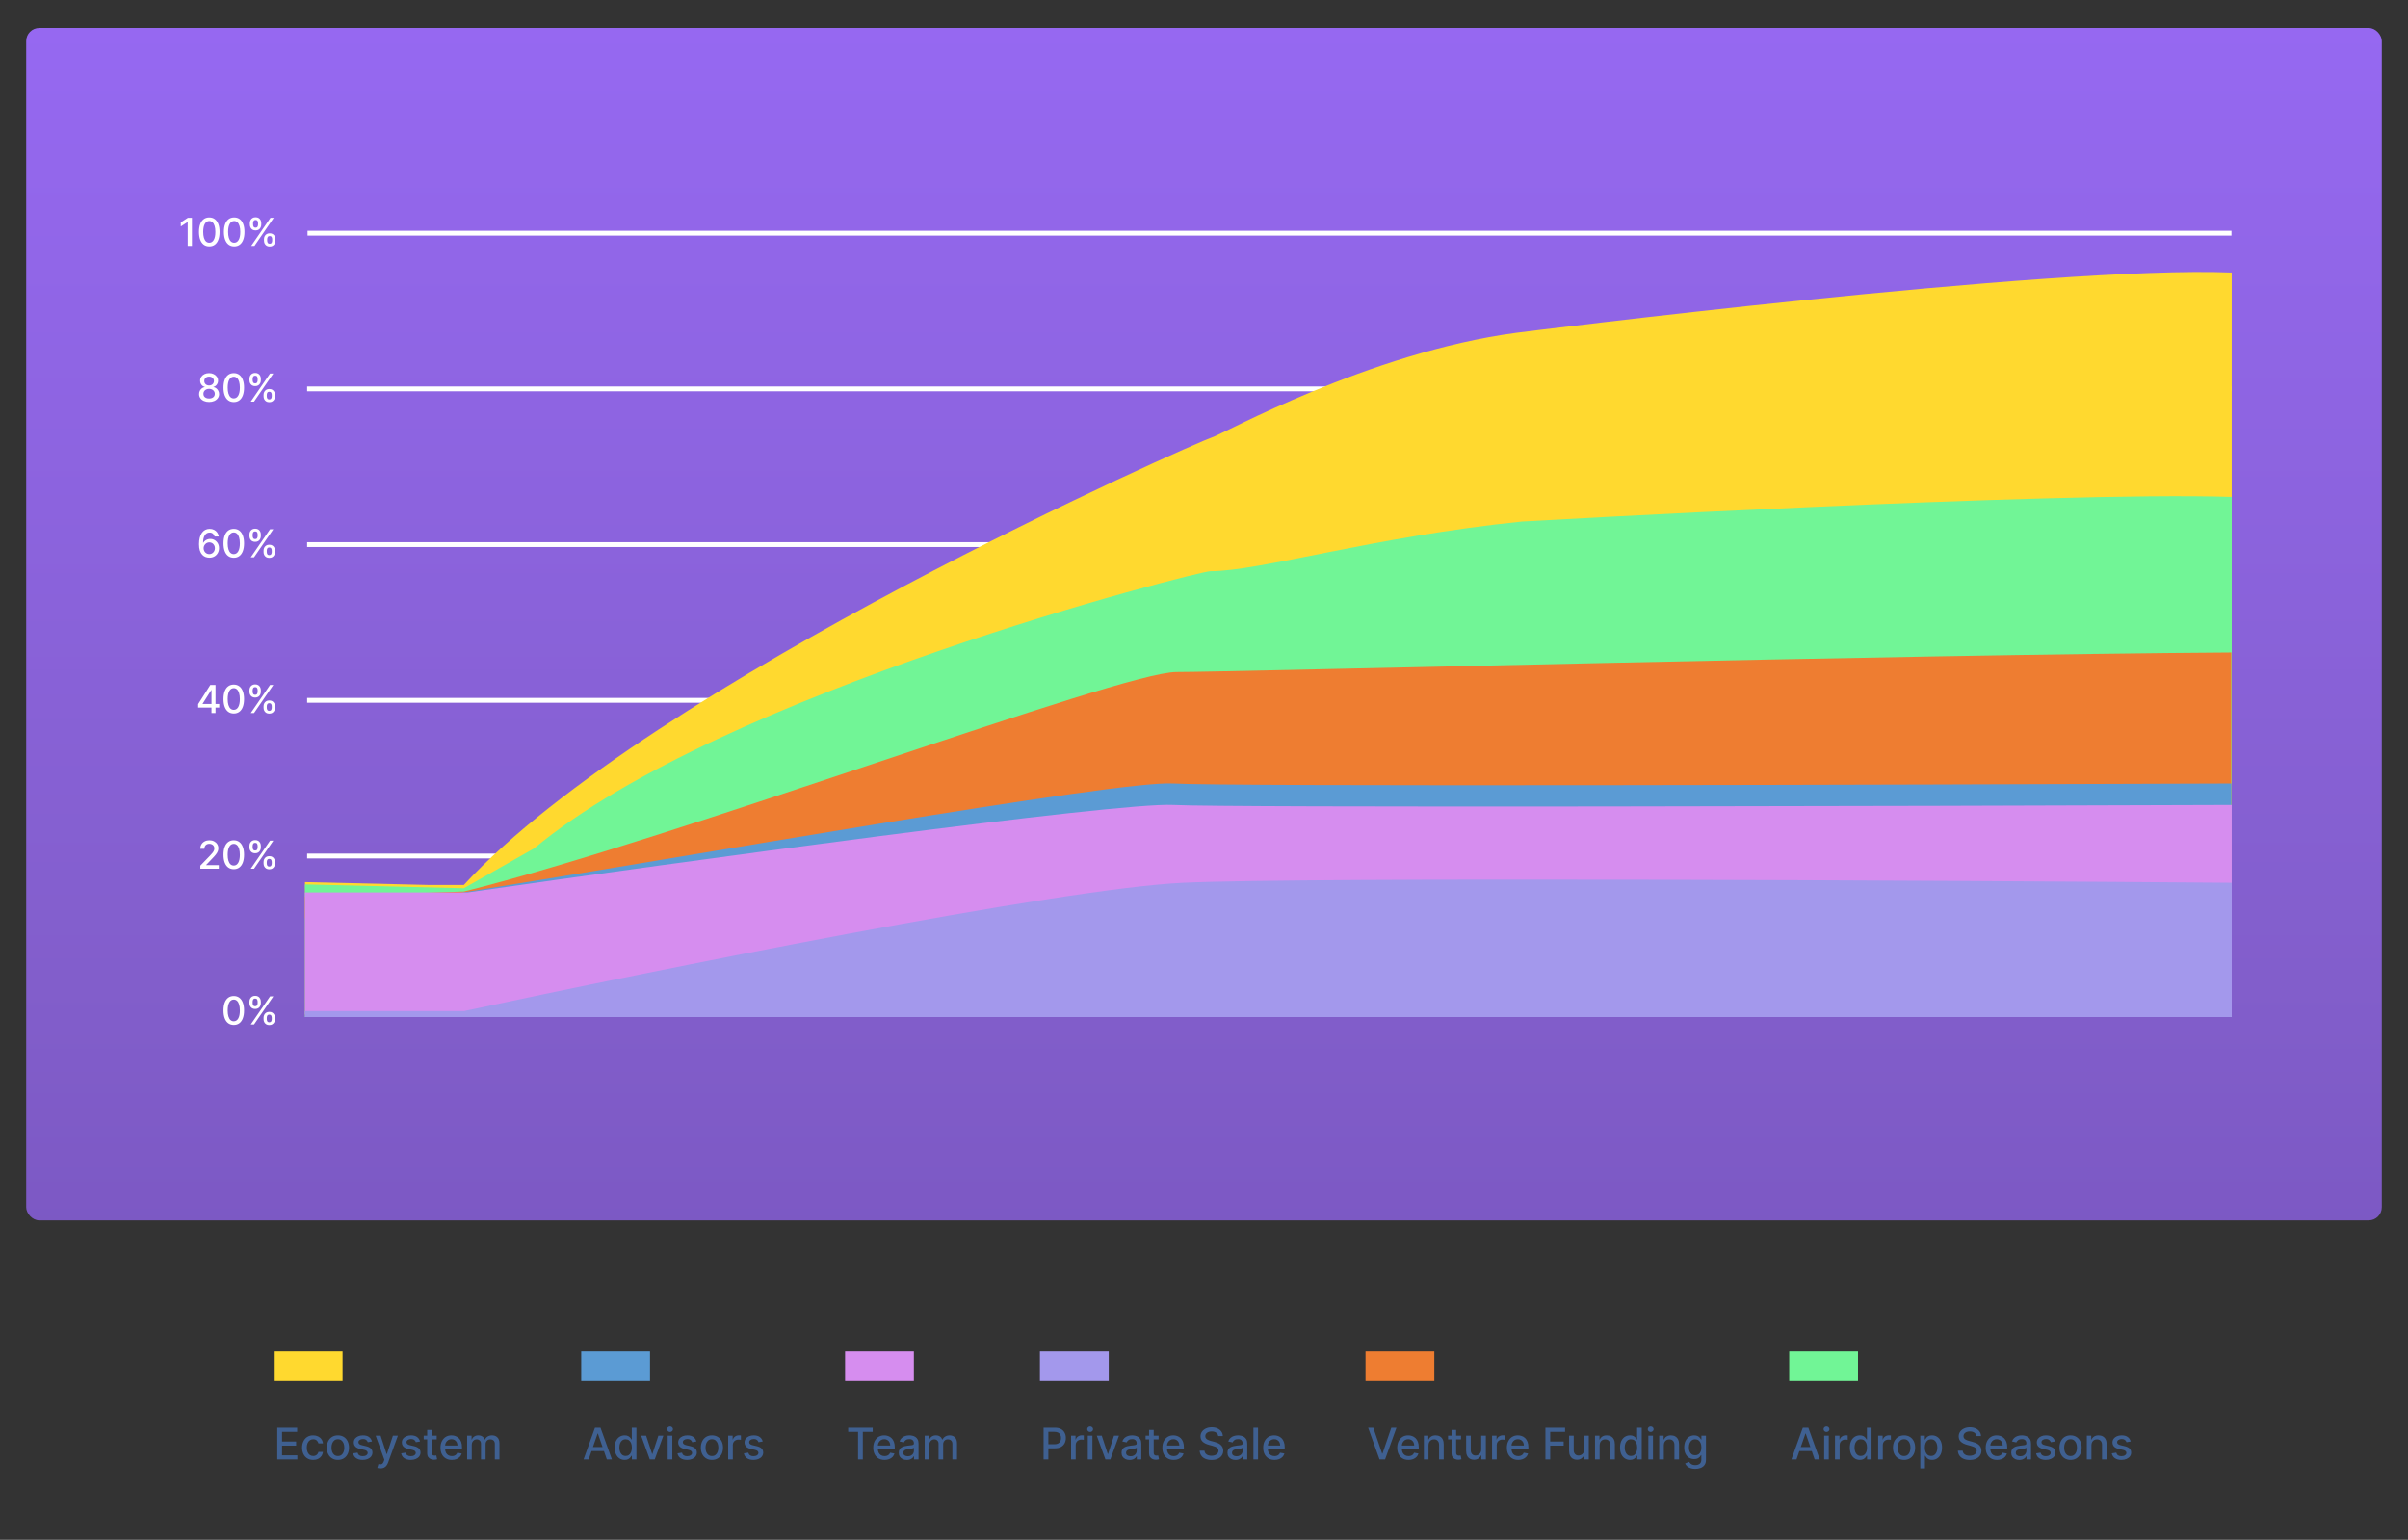 <svg width="663" height="424" viewBox="0 0 663 424" fill="none" xmlns="http://www.w3.org/2000/svg">
<rect x="0" y="0" width="663" height="424" fill="#333333" stroke="none"/>
<rect x="7.216" y="7.698" width="648.567" height="328.343" rx="3.608" fill="url(#paint0_linear_17_69881)"/>
<path d="M52.852 59.979V67.705H51.682V61.149H51.637L49.789 62.356V61.239L51.716 59.979H52.852ZM57.632 67.833C57.035 67.831 56.526 67.674 56.104 67.362C55.681 67.05 55.358 66.596 55.134 66C54.91 65.404 54.798 64.686 54.798 63.846C54.798 63.008 54.91 62.293 55.134 61.699C55.361 61.106 55.685 60.653 56.107 60.341C56.532 60.029 57.041 59.873 57.632 59.873C58.222 59.873 58.729 60.031 59.152 60.345C59.574 60.657 59.898 61.11 60.121 61.703C60.348 62.294 60.461 63.008 60.461 63.846C60.461 64.688 60.349 65.408 60.125 66.004C59.901 66.597 59.578 67.051 59.156 67.365C58.733 67.677 58.225 67.833 57.632 67.833ZM57.632 66.826C58.155 66.826 58.563 66.571 58.858 66.06C59.154 65.55 59.303 64.812 59.303 63.846C59.303 63.205 59.235 62.663 59.099 62.22C58.966 61.775 58.773 61.438 58.522 61.209C58.273 60.978 57.976 60.862 57.632 60.862C57.111 60.862 56.702 61.118 56.406 61.631C56.109 62.145 55.959 62.883 55.956 63.846C55.956 64.49 56.023 65.034 56.157 65.479C56.292 65.922 56.485 66.258 56.734 66.487C56.983 66.713 57.282 66.826 57.632 66.826ZM64.489 67.833C63.893 67.831 63.383 67.674 62.961 67.362C62.538 67.05 62.215 66.596 61.992 66C61.768 65.404 61.656 64.686 61.656 63.846C61.656 63.008 61.768 62.293 61.992 61.699C62.218 61.106 62.542 60.653 62.965 60.341C63.39 60.029 63.898 59.873 64.489 59.873C65.08 59.873 65.587 60.031 66.009 60.345C66.432 60.657 66.755 61.11 66.979 61.703C67.205 62.294 67.318 63.008 67.318 63.846C67.318 64.688 67.206 65.408 66.982 66.004C66.758 66.597 66.435 67.051 66.013 67.365C65.59 67.677 65.082 67.833 64.489 67.833ZM64.489 66.826C65.012 66.826 65.421 66.571 65.715 66.06C66.012 65.55 66.16 64.812 66.16 63.846C66.16 63.205 66.092 62.663 65.956 62.22C65.823 61.775 65.631 61.438 65.379 61.209C65.13 60.978 64.833 60.862 64.489 60.862C63.968 60.862 63.559 61.118 63.263 61.631C62.966 62.145 62.816 62.883 62.814 63.846C62.814 64.49 62.88 65.034 63.014 65.479C63.15 65.922 63.342 66.258 63.591 66.487C63.84 66.713 64.139 66.826 64.489 66.826ZM72.689 66.256V65.849C72.689 65.557 72.749 65.291 72.87 65.049C72.993 64.805 73.172 64.61 73.406 64.465C73.642 64.316 73.928 64.242 74.262 64.242C74.604 64.242 74.891 64.315 75.122 64.461C75.354 64.607 75.528 64.802 75.647 65.046C75.767 65.289 75.828 65.557 75.828 65.849V66.256C75.828 66.548 75.767 66.816 75.647 67.06C75.526 67.301 75.349 67.496 75.115 67.645C74.883 67.79 74.599 67.864 74.262 67.864C73.923 67.864 73.636 67.79 73.402 67.645C73.168 67.496 72.991 67.301 72.87 67.06C72.749 66.816 72.689 66.548 72.689 66.256ZM73.568 65.849V66.256C73.568 66.473 73.62 66.669 73.723 66.845C73.826 67.021 74.006 67.109 74.262 67.109C74.516 67.109 74.694 67.021 74.794 66.845C74.895 66.669 74.945 66.473 74.945 66.256V65.849C74.945 65.633 74.896 65.436 74.798 65.26C74.702 65.085 74.524 64.996 74.262 64.996C74.011 64.996 73.832 65.085 73.727 65.26C73.621 65.436 73.568 65.633 73.568 65.849ZM68.803 61.835V61.428C68.803 61.136 68.864 60.868 68.985 60.624C69.108 60.38 69.286 60.185 69.52 60.039C69.757 59.894 70.042 59.821 70.377 59.821C70.719 59.821 71.005 59.894 71.237 60.039C71.468 60.185 71.643 60.38 71.761 60.624C71.879 60.868 71.938 61.136 71.938 61.428V61.835C71.938 62.127 71.878 62.395 71.757 62.639C71.639 62.88 71.463 63.075 71.229 63.223C70.998 63.369 70.714 63.442 70.377 63.442C70.034 63.442 69.747 63.369 69.513 63.223C69.281 63.075 69.105 62.88 68.985 62.639C68.864 62.395 68.803 62.127 68.803 61.835ZM69.686 61.428V61.835C69.686 62.051 69.737 62.248 69.837 62.424C69.94 62.6 70.12 62.688 70.377 62.688C70.628 62.688 70.804 62.6 70.905 62.424C71.008 62.248 71.059 62.051 71.059 61.835V61.428C71.059 61.211 71.01 61.015 70.912 60.839C70.814 60.663 70.636 60.575 70.377 60.575C70.125 60.575 69.947 60.663 69.841 60.839C69.738 61.015 69.686 61.211 69.686 61.428ZM69.162 67.705L74.473 59.979H75.375L70.064 67.705H69.162Z" fill="white"/>
<path d="M84.678 64.205H614.391" stroke="white" stroke-width="1.328"/>
<path d="M57.583 110.688C57.042 110.688 56.565 110.595 56.15 110.409C55.737 110.223 55.414 109.966 55.18 109.639C54.946 109.312 54.831 108.94 54.833 108.523C54.831 108.196 54.897 107.895 55.033 107.621C55.171 107.345 55.359 107.114 55.595 106.931C55.832 106.745 56.096 106.627 56.387 106.576V106.531C56.003 106.438 55.694 106.232 55.463 105.912C55.232 105.593 55.117 105.226 55.12 104.811C55.117 104.416 55.222 104.064 55.433 103.754C55.647 103.443 55.94 103.197 56.312 103.019C56.684 102.84 57.108 102.751 57.583 102.751C58.053 102.751 58.474 102.842 58.843 103.023C59.215 103.201 59.508 103.446 59.722 103.758C59.936 104.068 60.044 104.418 60.047 104.811C60.044 105.226 59.926 105.593 59.692 105.912C59.458 106.232 59.154 106.438 58.779 106.531V106.576C59.068 106.627 59.329 106.745 59.56 106.931C59.794 107.114 59.98 107.345 60.118 107.621C60.259 107.895 60.331 108.196 60.333 108.523C60.331 108.94 60.213 109.312 59.979 109.639C59.745 109.966 59.42 110.223 59.005 110.409C58.593 110.595 58.119 110.688 57.583 110.688ZM57.583 109.734C57.903 109.734 58.179 109.681 58.413 109.575C58.647 109.467 58.828 109.318 58.956 109.126C59.085 108.933 59.15 108.706 59.153 108.447C59.15 108.178 59.08 107.941 58.941 107.734C58.806 107.528 58.621 107.366 58.387 107.248C58.153 107.13 57.885 107.07 57.583 107.07C57.279 107.07 57.009 107.13 56.772 107.248C56.536 107.366 56.35 107.528 56.214 107.734C56.078 107.941 56.011 108.178 56.014 108.447C56.011 108.706 56.073 108.933 56.199 109.126C56.327 109.318 56.509 109.467 56.746 109.575C56.982 109.681 57.261 109.734 57.583 109.734ZM57.583 106.139C57.84 106.139 58.067 106.087 58.266 105.984C58.465 105.881 58.621 105.737 58.734 105.554C58.849 105.37 58.909 105.155 58.911 104.909C58.909 104.667 58.851 104.456 58.738 104.275C58.627 104.094 58.472 103.954 58.274 103.856C58.075 103.756 57.845 103.705 57.583 103.705C57.317 103.705 57.083 103.756 56.882 103.856C56.683 103.954 56.528 104.094 56.418 104.275C56.307 104.456 56.253 104.667 56.255 104.909C56.253 105.155 56.308 105.37 56.421 105.554C56.535 105.737 56.69 105.881 56.889 105.984C57.09 106.087 57.322 106.139 57.583 106.139ZM64.374 110.711C63.779 110.708 63.269 110.551 62.847 110.239C62.424 109.927 62.101 109.473 61.877 108.877C61.653 108.281 61.541 107.563 61.541 106.723C61.541 105.886 61.653 105.17 61.877 104.577C62.103 103.983 62.428 103.531 62.85 103.219C63.276 102.907 63.783 102.751 64.374 102.751C64.966 102.751 65.472 102.908 65.895 103.223C66.317 103.534 66.641 103.987 66.864 104.581C67.091 105.172 67.204 105.886 67.204 106.723C67.204 107.566 67.092 108.285 66.868 108.881C66.644 109.475 66.321 109.929 65.899 110.243C65.476 110.555 64.968 110.711 64.374 110.711ZM64.374 109.704C64.898 109.704 65.306 109.448 65.601 108.938C65.897 108.427 66.046 107.689 66.046 106.723C66.046 106.082 65.978 105.54 65.842 105.097C65.709 104.652 65.516 104.315 65.265 104.086C65.016 103.855 64.719 103.739 64.374 103.739C63.854 103.739 63.445 103.996 63.148 104.509C62.852 105.022 62.702 105.76 62.7 106.723C62.7 107.367 62.766 107.912 62.9 108.357C63.035 108.799 63.228 109.135 63.477 109.364C63.726 109.59 64.025 109.704 64.374 109.704ZM72.575 109.134V108.726C72.575 108.435 72.635 108.168 72.756 107.927C72.879 107.683 73.058 107.488 73.292 107.342C73.528 107.194 73.813 107.119 74.148 107.119C74.49 107.119 74.777 107.192 75.008 107.338C75.239 107.484 75.414 107.679 75.532 107.923C75.653 108.167 75.713 108.435 75.713 108.726V109.134C75.713 109.426 75.653 109.693 75.532 109.937C75.412 110.179 75.234 110.374 75.001 110.522C74.769 110.668 74.485 110.741 74.148 110.741C73.808 110.741 73.522 110.668 73.288 110.522C73.054 110.374 72.877 110.179 72.756 109.937C72.635 109.693 72.575 109.426 72.575 109.134ZM73.454 108.726V109.134C73.454 109.35 73.505 109.546 73.608 109.722C73.712 109.898 73.891 109.986 74.148 109.986C74.402 109.986 74.579 109.898 74.68 109.722C74.78 109.546 74.831 109.35 74.831 109.134V108.726C74.831 108.51 74.782 108.314 74.684 108.138C74.588 107.962 74.409 107.874 74.148 107.874C73.896 107.874 73.718 107.962 73.612 108.138C73.507 108.314 73.454 108.51 73.454 108.726ZM68.689 104.713V104.305C68.689 104.013 68.75 103.746 68.87 103.502C68.993 103.258 69.172 103.063 69.406 102.917C69.642 102.771 69.928 102.698 70.262 102.698C70.604 102.698 70.891 102.771 71.122 102.917C71.354 103.063 71.529 103.258 71.647 103.502C71.765 103.746 71.824 104.013 71.824 104.305V104.713C71.824 105.004 71.764 105.272 71.643 105.516C71.525 105.758 71.349 105.953 71.115 106.101C70.883 106.247 70.599 106.32 70.262 106.32C69.92 106.32 69.632 106.247 69.398 106.101C69.167 105.953 68.991 105.758 68.87 105.516C68.75 105.272 68.689 105.004 68.689 104.713ZM69.572 104.305V104.713C69.572 104.929 69.622 105.125 69.723 105.301C69.826 105.477 70.006 105.565 70.262 105.565C70.514 105.565 70.69 105.477 70.79 105.301C70.894 105.125 70.945 104.929 70.945 104.713V104.305C70.945 104.089 70.896 103.893 70.798 103.717C70.7 103.541 70.521 103.453 70.262 103.453C70.011 103.453 69.832 103.541 69.727 103.717C69.624 103.893 69.572 104.089 69.572 104.305ZM69.048 110.583L74.359 102.857H75.261L69.949 110.583H69.048Z" fill="white"/>
<path d="M84.564 107.083H614.391" stroke="white" stroke-width="1.328"/>
<path d="M57.629 153.566C57.284 153.561 56.944 153.498 56.61 153.377C56.278 153.256 55.976 153.055 55.705 152.773C55.433 152.492 55.215 152.113 55.052 151.638C54.891 151.163 54.81 150.569 54.81 149.857C54.81 149.183 54.877 148.585 55.011 148.062C55.146 147.539 55.341 147.097 55.595 146.738C55.849 146.375 56.156 146.1 56.516 145.911C56.875 145.723 57.279 145.628 57.727 145.628C58.187 145.628 58.596 145.719 58.953 145.9C59.31 146.081 59.599 146.331 59.82 146.651C60.044 146.97 60.186 147.334 60.247 147.741H59.096C59.018 147.419 58.863 147.156 58.632 146.953C58.401 146.749 58.099 146.647 57.727 146.647C57.161 146.647 56.719 146.893 56.403 147.386C56.088 147.879 55.93 148.565 55.927 149.442H55.984C56.117 149.224 56.281 149.037 56.474 148.884C56.67 148.728 56.889 148.609 57.131 148.526C57.374 148.44 57.631 148.397 57.9 148.397C58.348 148.397 58.753 148.507 59.115 148.726C59.48 148.942 59.77 149.241 59.986 149.623C60.203 150.006 60.311 150.443 60.311 150.936C60.311 151.429 60.199 151.876 59.975 152.275C59.754 152.675 59.442 152.992 59.039 153.226C58.637 153.457 58.167 153.571 57.629 153.566ZM57.625 152.585C57.922 152.585 58.187 152.512 58.421 152.366C58.655 152.22 58.84 152.024 58.975 151.777C59.111 151.531 59.179 151.256 59.179 150.951C59.179 150.655 59.112 150.384 58.979 150.14C58.848 149.896 58.667 149.703 58.436 149.559C58.207 149.416 57.945 149.344 57.651 149.344C57.427 149.344 57.22 149.387 57.029 149.473C56.84 149.558 56.674 149.676 56.531 149.827C56.387 149.978 56.274 150.152 56.191 150.348C56.111 150.541 56.071 150.746 56.071 150.963C56.071 151.252 56.137 151.52 56.27 151.766C56.406 152.013 56.591 152.211 56.825 152.362C57.061 152.511 57.328 152.585 57.625 152.585ZM64.374 153.588C63.779 153.586 63.269 153.429 62.847 153.117C62.424 152.805 62.101 152.351 61.877 151.755C61.653 151.159 61.541 150.441 61.541 149.601C61.541 148.763 61.653 148.048 61.877 147.454C62.103 146.861 62.428 146.408 62.85 146.096C63.276 145.784 63.783 145.628 64.374 145.628C64.966 145.628 65.472 145.786 65.895 146.1C66.317 146.412 66.641 146.865 66.864 147.458C67.091 148.049 67.204 148.763 67.204 149.601C67.204 150.443 67.092 151.163 66.868 151.759C66.644 152.352 66.321 152.806 65.899 153.12C65.476 153.432 64.968 153.588 64.374 153.588ZM64.374 152.581C64.898 152.581 65.306 152.326 65.601 151.815C65.897 151.305 66.046 150.567 66.046 149.601C66.046 148.959 65.978 148.418 65.842 147.975C65.709 147.53 65.516 147.193 65.265 146.964C65.016 146.732 64.719 146.617 64.374 146.617C63.854 146.617 63.445 146.873 63.148 147.386C62.852 147.899 62.702 148.638 62.7 149.601C62.7 150.245 62.766 150.789 62.9 151.234C63.035 151.677 63.228 152.013 63.477 152.241C63.726 152.468 64.025 152.581 64.374 152.581ZM72.575 152.011V151.604C72.575 151.312 72.635 151.046 72.756 150.804C72.879 150.56 73.058 150.365 73.292 150.219C73.528 150.071 73.813 149.997 74.148 149.997C74.49 149.997 74.777 150.07 75.008 150.216C75.239 150.362 75.414 150.556 75.532 150.8C75.653 151.044 75.713 151.312 75.713 151.604V152.011C75.713 152.303 75.653 152.571 75.532 152.815C75.412 153.056 75.234 153.251 75.001 153.4C74.769 153.545 74.485 153.618 74.148 153.618C73.808 153.618 73.522 153.545 73.288 153.4C73.054 153.251 72.877 153.056 72.756 152.815C72.635 152.571 72.575 152.303 72.575 152.011ZM73.454 151.604V152.011C73.454 152.228 73.505 152.424 73.608 152.6C73.712 152.776 73.891 152.864 74.148 152.864C74.402 152.864 74.579 152.776 74.68 152.6C74.78 152.424 74.831 152.228 74.831 152.011V151.604C74.831 151.388 74.782 151.191 74.684 151.015C74.588 150.839 74.409 150.751 74.148 150.751C73.896 150.751 73.718 150.839 73.612 151.015C73.507 151.191 73.454 151.388 73.454 151.604ZM68.689 147.59V147.183C68.689 146.891 68.75 146.623 68.87 146.379C68.993 146.135 69.172 145.94 69.406 145.794C69.642 145.649 69.928 145.576 70.262 145.576C70.604 145.576 70.891 145.649 71.122 145.794C71.354 145.94 71.529 146.135 71.647 146.379C71.765 146.623 71.824 146.891 71.824 147.183V147.59C71.824 147.882 71.764 148.15 71.643 148.394C71.525 148.635 71.349 148.83 71.115 148.978C70.883 149.124 70.599 149.197 70.262 149.197C69.92 149.197 69.632 149.124 69.398 148.978C69.167 148.83 68.991 148.635 68.87 148.394C68.75 148.15 68.689 147.882 68.689 147.59ZM69.572 147.183V147.59C69.572 147.806 69.622 148.003 69.723 148.179C69.826 148.355 70.006 148.443 70.262 148.443C70.514 148.443 70.69 148.355 70.79 148.179C70.894 148.003 70.945 147.806 70.945 147.59V147.183C70.945 146.966 70.896 146.77 70.798 146.594C70.7 146.418 70.521 146.33 70.262 146.33C70.011 146.33 69.832 146.418 69.727 146.594C69.624 146.77 69.572 146.966 69.572 147.183ZM69.048 153.46L74.359 145.734H75.261L69.949 153.46H69.048Z" fill="white"/>
<path d="M84.564 149.96H614.391" stroke="white" stroke-width="1.328"/>
<path d="M54.572 194.829V193.885L57.91 188.612H58.654V190H58.182L55.794 193.78V193.84H60.37V194.829H54.572ZM58.235 196.337V194.542L58.242 194.112V188.612H59.348V196.337H58.235ZM64.374 196.466C63.779 196.463 63.269 196.306 62.847 195.994C62.424 195.682 62.101 195.228 61.877 194.632C61.653 194.036 61.541 193.318 61.541 192.478C61.541 191.641 61.653 190.925 61.877 190.332C62.103 189.738 62.428 189.286 62.85 188.974C63.276 188.662 63.783 188.506 64.374 188.506C64.966 188.506 65.472 188.663 65.895 188.977C66.317 189.289 66.641 189.742 66.864 190.336C67.091 190.927 67.204 191.641 67.204 192.478C67.204 193.321 67.092 194.04 66.868 194.636C66.644 195.23 66.321 195.684 65.899 195.998C65.476 196.31 64.968 196.466 64.374 196.466ZM64.374 195.458C64.898 195.458 65.306 195.203 65.601 194.693C65.897 194.182 66.046 193.444 66.046 192.478C66.046 191.837 65.978 191.295 65.842 190.852C65.709 190.407 65.516 190.07 65.265 189.841C65.016 189.61 64.719 189.494 64.374 189.494C63.854 189.494 63.445 189.751 63.148 190.264C62.852 190.777 62.702 191.515 62.7 192.478C62.7 193.122 62.766 193.667 62.9 194.112C63.035 194.554 63.228 194.89 63.477 195.119C63.726 195.345 64.025 195.458 64.374 195.458ZM72.575 194.889V194.481C72.575 194.19 72.635 193.923 72.756 193.682C72.879 193.438 73.058 193.243 73.292 193.097C73.528 192.949 73.813 192.874 74.148 192.874C74.49 192.874 74.777 192.947 75.008 193.093C75.239 193.239 75.414 193.434 75.532 193.678C75.653 193.922 75.713 194.19 75.713 194.481V194.889C75.713 195.181 75.653 195.448 75.532 195.692C75.412 195.934 75.234 196.129 75.001 196.277C74.769 196.423 74.485 196.496 74.148 196.496C73.808 196.496 73.522 196.423 73.288 196.277C73.054 196.129 72.877 195.934 72.756 195.692C72.635 195.448 72.575 195.181 72.575 194.889ZM73.454 194.481V194.889C73.454 195.105 73.505 195.301 73.608 195.477C73.712 195.653 73.891 195.741 74.148 195.741C74.402 195.741 74.579 195.653 74.68 195.477C74.78 195.301 74.831 195.105 74.831 194.889V194.481C74.831 194.265 74.782 194.069 74.684 193.893C74.588 193.717 74.409 193.629 74.148 193.629C73.896 193.629 73.718 193.717 73.612 193.893C73.507 194.069 73.454 194.265 73.454 194.481ZM68.689 190.468V190.06C68.689 189.768 68.75 189.501 68.87 189.257C68.993 189.013 69.172 188.818 69.406 188.672C69.642 188.526 69.928 188.453 70.262 188.453C70.604 188.453 70.891 188.526 71.122 188.672C71.354 188.818 71.529 189.013 71.647 189.257C71.765 189.501 71.824 189.768 71.824 190.06V190.468C71.824 190.759 71.764 191.027 71.643 191.271C71.525 191.513 71.349 191.707 71.115 191.856C70.883 192.002 70.599 192.075 70.262 192.075C69.92 192.075 69.632 192.002 69.398 191.856C69.167 191.707 68.991 191.513 68.87 191.271C68.75 191.027 68.689 190.759 68.689 190.468ZM69.572 190.06V190.468C69.572 190.684 69.622 190.88 69.723 191.056C69.826 191.232 70.006 191.32 70.262 191.32C70.514 191.32 70.69 191.232 70.79 191.056C70.894 190.88 70.945 190.684 70.945 190.468V190.06C70.945 189.844 70.896 189.648 70.798 189.472C70.7 189.296 70.521 189.208 70.262 189.208C70.011 189.208 69.832 189.296 69.727 189.472C69.624 189.648 69.572 189.844 69.572 190.06ZM69.048 196.337L74.359 188.612H75.261L69.949 196.337H69.048Z" fill="white"/>
<path d="M84.564 192.837H614.391" stroke="white" stroke-width="1.328"/>
<path d="M55.17 239.215V238.37L57.784 235.661C58.063 235.367 58.293 235.109 58.474 234.888C58.658 234.664 58.795 234.452 58.886 234.25C58.976 234.049 59.022 233.836 59.022 233.609C59.022 233.353 58.961 233.131 58.84 232.945C58.72 232.757 58.555 232.612 58.346 232.511C58.138 232.408 57.902 232.357 57.641 232.357C57.364 232.357 57.123 232.413 56.916 232.526C56.71 232.64 56.552 232.799 56.441 233.006C56.331 233.212 56.275 233.453 56.275 233.73H55.162C55.162 233.26 55.27 232.848 55.487 232.496C55.703 232.144 56 231.871 56.377 231.678C56.754 231.482 57.183 231.383 57.663 231.383C58.149 231.383 58.576 231.48 58.946 231.674C59.318 231.865 59.609 232.127 59.818 232.459C60.026 232.788 60.131 233.16 60.131 233.575C60.131 233.862 60.077 234.142 59.968 234.416C59.863 234.691 59.678 234.996 59.414 235.333C59.15 235.668 58.783 236.074 58.312 236.552L56.777 238.159V238.215H60.255V239.215H55.17ZM64.374 239.343C63.779 239.341 63.269 239.184 62.847 238.872C62.424 238.56 62.101 238.106 61.877 237.51C61.653 236.914 61.541 236.196 61.541 235.356C61.541 234.518 61.653 233.803 61.877 233.209C62.103 232.616 62.428 232.163 62.85 231.851C63.276 231.539 63.783 231.383 64.374 231.383C64.966 231.383 65.472 231.541 65.895 231.855C66.317 232.167 66.641 232.62 66.864 233.213C67.091 233.804 67.204 234.518 67.204 235.356C67.204 236.198 67.092 236.918 66.868 237.514C66.644 238.107 66.321 238.561 65.899 238.875C65.476 239.187 64.968 239.343 64.374 239.343ZM64.374 238.336C64.898 238.336 65.306 238.081 65.601 237.57C65.897 237.06 66.046 236.322 66.046 235.356C66.046 234.714 65.978 234.173 65.842 233.73C65.709 233.285 65.516 232.948 65.265 232.719C65.016 232.488 64.719 232.372 64.374 232.372C63.854 232.372 63.445 232.628 63.148 233.141C62.852 233.654 62.702 234.393 62.7 235.356C62.7 236 62.766 236.544 62.9 236.989C63.035 237.432 63.228 237.768 63.477 237.996C63.726 238.223 64.025 238.336 64.374 238.336ZM72.575 237.766V237.359C72.575 237.067 72.635 236.801 72.756 236.559C72.879 236.315 73.058 236.12 73.292 235.974C73.528 235.826 73.813 235.752 74.148 235.752C74.49 235.752 74.777 235.825 75.008 235.971C75.239 236.117 75.414 236.311 75.532 236.555C75.653 236.799 75.713 237.067 75.713 237.359V237.766C75.713 238.058 75.653 238.326 75.532 238.57C75.412 238.811 75.234 239.006 75.001 239.155C74.769 239.3 74.485 239.373 74.148 239.373C73.808 239.373 73.522 239.3 73.288 239.155C73.054 239.006 72.877 238.811 72.756 238.57C72.635 238.326 72.575 238.058 72.575 237.766ZM73.454 237.359V237.766C73.454 237.983 73.505 238.179 73.608 238.355C73.712 238.531 73.891 238.619 74.148 238.619C74.402 238.619 74.579 238.531 74.68 238.355C74.78 238.179 74.831 237.983 74.831 237.766V237.359C74.831 237.143 74.782 236.946 74.684 236.77C74.588 236.594 74.409 236.506 74.148 236.506C73.896 236.506 73.718 236.594 73.612 236.77C73.507 236.946 73.454 237.143 73.454 237.359ZM68.689 233.345V232.938C68.689 232.646 68.75 232.378 68.87 232.134C68.993 231.89 69.172 231.695 69.406 231.549C69.642 231.404 69.928 231.331 70.262 231.331C70.604 231.331 70.891 231.404 71.122 231.549C71.354 231.695 71.529 231.89 71.647 232.134C71.765 232.378 71.824 232.646 71.824 232.938V233.345C71.824 233.637 71.764 233.905 71.643 234.149C71.525 234.39 71.349 234.585 71.115 234.733C70.883 234.879 70.599 234.952 70.262 234.952C69.92 234.952 69.632 234.879 69.398 234.733C69.167 234.585 68.991 234.39 68.87 234.149C68.75 233.905 68.689 233.637 68.689 233.345ZM69.572 232.938V233.345C69.572 233.561 69.622 233.758 69.723 233.934C69.826 234.11 70.006 234.198 70.262 234.198C70.514 234.198 70.69 234.11 70.79 233.934C70.894 233.758 70.945 233.561 70.945 233.345V232.938C70.945 232.721 70.896 232.525 70.798 232.349C70.7 232.173 70.521 232.085 70.262 232.085C70.011 232.085 69.832 232.173 69.727 232.349C69.624 232.525 69.572 232.721 69.572 232.938ZM69.048 239.215L74.359 231.489H75.261L69.949 239.215H69.048Z" fill="white"/>
<path d="M84.564 235.715H614.391" stroke="white" stroke-width="1.328"/>
<path d="M64.374 282.221C63.779 282.218 63.269 282.061 62.847 281.749C62.424 281.437 62.101 280.983 61.877 280.387C61.653 279.791 61.541 279.073 61.541 278.233C61.541 277.396 61.653 276.68 61.877 276.087C62.103 275.493 62.428 275.041 62.85 274.729C63.276 274.417 63.783 274.261 64.374 274.261C64.966 274.261 65.472 274.418 65.895 274.732C66.317 275.044 66.641 275.497 66.864 276.091C67.091 276.682 67.204 277.396 67.204 278.233C67.204 279.076 67.092 279.795 66.868 280.391C66.644 280.985 66.321 281.439 65.899 281.753C65.476 282.065 64.968 282.221 64.374 282.221ZM64.374 281.213C64.898 281.213 65.306 280.958 65.601 280.448C65.897 279.937 66.046 279.199 66.046 278.233C66.046 277.592 65.978 277.05 65.842 276.607C65.709 276.162 65.516 275.825 65.265 275.596C65.016 275.365 64.719 275.249 64.374 275.249C63.854 275.249 63.445 275.506 63.148 276.019C62.852 276.532 62.702 277.27 62.7 278.233C62.7 278.877 62.766 279.422 62.9 279.867C63.035 280.309 63.228 280.645 63.477 280.874C63.726 281.1 64.025 281.213 64.374 281.213ZM72.575 280.644V280.236C72.575 279.945 72.635 279.678 72.756 279.437C72.879 279.193 73.058 278.998 73.292 278.852C73.528 278.704 73.813 278.629 74.148 278.629C74.49 278.629 74.777 278.702 75.008 278.848C75.239 278.994 75.414 279.189 75.532 279.433C75.653 279.677 75.713 279.945 75.713 280.236V280.644C75.713 280.936 75.653 281.203 75.532 281.447C75.412 281.689 75.234 281.884 75.001 282.032C74.769 282.178 74.485 282.251 74.148 282.251C73.808 282.251 73.522 282.178 73.288 282.032C73.054 281.884 72.877 281.689 72.756 281.447C72.635 281.203 72.575 280.936 72.575 280.644ZM73.454 280.236V280.644C73.454 280.86 73.505 281.056 73.608 281.232C73.712 281.408 73.891 281.496 74.148 281.496C74.402 281.496 74.579 281.408 74.68 281.232C74.78 281.056 74.831 280.86 74.831 280.644V280.236C74.831 280.02 74.782 279.824 74.684 279.648C74.588 279.472 74.409 279.384 74.148 279.384C73.896 279.384 73.718 279.472 73.612 279.648C73.507 279.824 73.454 280.02 73.454 280.236ZM68.689 276.223V275.815C68.689 275.523 68.75 275.256 68.87 275.012C68.993 274.768 69.172 274.573 69.406 274.427C69.642 274.281 69.928 274.208 70.262 274.208C70.604 274.208 70.891 274.281 71.122 274.427C71.354 274.573 71.529 274.768 71.647 275.012C71.765 275.256 71.824 275.523 71.824 275.815V276.223C71.824 276.514 71.764 276.782 71.643 277.026C71.525 277.267 71.349 277.462 71.115 277.611C70.883 277.757 70.599 277.83 70.262 277.83C69.92 277.83 69.632 277.757 69.398 277.611C69.167 277.462 68.991 277.267 68.87 277.026C68.75 276.782 68.689 276.514 68.689 276.223ZM69.572 275.815V276.223C69.572 276.439 69.622 276.635 69.723 276.811C69.826 276.987 70.006 277.075 70.262 277.075C70.514 277.075 70.69 276.987 70.79 276.811C70.894 276.635 70.945 276.439 70.945 276.223V275.815C70.945 275.599 70.896 275.403 70.798 275.227C70.7 275.051 70.521 274.963 70.262 274.963C70.011 274.963 69.832 275.051 69.727 275.227C69.624 275.403 69.572 275.599 69.572 275.815ZM69.048 282.092L74.359 274.367H75.261L69.949 282.092H69.048Z" fill="white"/>
<path d="M84.564 278.592H614.391" stroke="white" stroke-width="1.328"/>
<path d="M333.612 120.469C330.414 121.361 179.353 187.722 127.709 243.686L118.162 243.686L83.969 242.896L84.633 280.049H614.46V75.043C564.752 73.024 417.601 91.63 417.601 91.63C376.861 97.031 336.531 119.656 333.612 120.469Z" fill="#FFD92F"/>
<path d="M333.26 157.29C329.936 157.29 198.832 190.521 147.123 233.572L127.709 244.588L83.969 243.531V280.048H614.46V136.829C564.689 135.276 419.016 143.612 419.016 143.612C378.225 147.767 346.91 157.29 333.26 157.29Z" fill="#71F596"/>
<path d="M83.96 246.912V279.196V279.768H614.359V179.667C523.636 180.239 339.688 185.053 323.902 185.053C308.44 185.053 186.015 230.999 127.708 245.49L83.96 246.912Z" fill="#EE7D31"/>
<path d="M83.96 252.813V279.403V279.769H614.359V215.745C523.636 216.111 338.339 216.623 322.938 215.745C307.537 214.867 187.368 236.223 129.062 245.491L83.96 252.813Z" fill="#5B9BD4"/>
<path d="M83.969 245.732V279.054V279.384H614.46V221.648C523.721 221.978 338.393 222.44 322.989 221.648C307.586 220.856 187.102 237.374 128.785 245.732H83.969Z" fill="#D68DEF"/>
<path d="M127.817 278.4H83.969V280.05H614.46V243.08C532.523 242.42 360.077 241.496 325.796 243.08C291.515 244.665 179.526 267.287 127.817 278.4Z" fill="#A398EC"/>
<rect width="18.943" height="8.118" transform="matrix(1 0 0 -1 75.378 380.241)" fill="#FFD92F"/>
<path d="M76.349 401.869V393.142H81.82V394.276H77.665V396.935H81.534V398.064H77.665V400.736H81.871V401.869H76.349ZM86.234 402.001C85.6 402.001 85.055 401.858 84.597 401.571C84.143 401.281 83.793 400.882 83.549 400.374C83.305 399.865 83.183 399.283 83.183 398.626C83.183 397.962 83.308 397.375 83.558 396.867C83.808 396.355 84.16 395.956 84.614 395.669C85.069 395.382 85.605 395.239 86.221 395.239C86.718 395.239 87.161 395.331 87.55 395.516C87.94 395.698 88.254 395.953 88.492 396.283C88.734 396.612 88.877 396.997 88.923 397.438H87.683C87.614 397.131 87.458 396.867 87.214 396.645C86.972 396.423 86.648 396.313 86.242 396.313C85.887 396.313 85.576 396.406 85.309 396.594C85.045 396.778 84.839 397.043 84.691 397.386C84.543 397.727 84.47 398.131 84.47 398.597C84.47 399.074 84.542 399.486 84.687 399.832C84.832 400.179 85.036 400.448 85.3 400.638C85.568 400.828 85.882 400.923 86.242 400.923C86.484 400.923 86.703 400.879 86.898 400.791C87.097 400.7 87.264 400.571 87.397 400.403C87.534 400.236 87.629 400.034 87.683 399.798H88.923C88.877 400.222 88.739 400.599 88.509 400.932C88.279 401.264 87.971 401.526 87.585 401.716C87.201 401.906 86.751 402.001 86.234 402.001ZM93.042 402.001C92.429 402.001 91.893 401.861 91.436 401.58C90.978 401.298 90.623 400.905 90.371 400.399C90.118 399.894 89.991 399.303 89.991 398.626C89.991 397.948 90.118 397.354 90.371 396.845C90.623 396.337 90.978 395.942 91.436 395.661C91.893 395.379 92.429 395.239 93.042 395.239C93.656 395.239 94.192 395.379 94.649 395.661C95.106 395.942 95.461 396.337 95.714 396.845C95.967 397.354 96.094 397.948 96.094 398.626C96.094 399.303 95.967 399.894 95.714 400.399C95.461 400.905 95.106 401.298 94.649 401.58C94.192 401.861 93.656 402.001 93.042 402.001ZM93.047 400.932C93.444 400.932 93.774 400.827 94.035 400.617C94.297 400.406 94.49 400.126 94.615 399.777C94.743 399.428 94.807 399.043 94.807 398.622C94.807 398.205 94.743 397.821 94.615 397.472C94.49 397.119 94.297 396.837 94.035 396.624C93.774 396.411 93.444 396.304 93.047 396.304C92.646 396.304 92.314 396.411 92.049 396.624C91.788 396.837 91.594 397.119 91.466 397.472C91.341 397.821 91.278 398.205 91.278 398.622C91.278 399.043 91.341 399.428 91.466 399.777C91.594 400.126 91.788 400.406 92.049 400.617C92.314 400.827 92.646 400.932 93.047 400.932ZM102.421 396.922L101.266 397.126C101.217 396.979 101.141 396.838 101.036 396.705C100.933 396.571 100.794 396.462 100.618 396.376C100.442 396.291 100.222 396.249 99.957 396.249C99.597 396.249 99.296 396.33 99.054 396.492C98.813 396.651 98.692 396.857 98.692 397.109C98.692 397.328 98.773 397.504 98.935 397.638C99.097 397.771 99.358 397.881 99.719 397.966L100.759 398.205C101.361 398.344 101.81 398.558 102.105 398.848C102.401 399.138 102.548 399.514 102.548 399.977C102.548 400.369 102.435 400.719 102.207 401.026C101.983 401.33 101.669 401.568 101.266 401.742C100.865 401.915 100.401 402.001 99.872 402.001C99.139 402.001 98.541 401.845 98.078 401.533C97.615 401.217 97.331 400.77 97.226 400.19L98.457 400.003C98.534 400.324 98.692 400.567 98.93 400.732C99.169 400.894 99.48 400.974 99.864 400.974C100.281 400.974 100.615 400.888 100.865 400.715C101.115 400.538 101.24 400.324 101.24 400.071C101.24 399.867 101.163 399.695 101.01 399.555C100.859 399.416 100.628 399.311 100.315 399.24L99.207 398.997C98.597 398.858 98.145 398.636 97.852 398.332C97.563 398.028 97.418 397.644 97.418 397.178C97.418 396.791 97.526 396.453 97.742 396.163C97.957 395.874 98.256 395.648 98.636 395.486C99.017 395.321 99.453 395.239 99.945 395.239C100.652 395.239 101.209 395.392 101.615 395.699C102.021 396.003 102.29 396.411 102.421 396.922ZM104.755 404.324C104.564 404.324 104.391 404.308 104.235 404.277C104.079 404.249 103.962 404.217 103.885 404.183L104.192 403.139C104.425 403.202 104.633 403.229 104.814 403.22C104.996 403.212 105.157 403.144 105.296 403.016C105.438 402.888 105.563 402.679 105.671 402.389L105.829 401.955L103.434 395.324H104.797L106.455 400.403H106.523L108.181 395.324H109.549L106.851 402.743C106.726 403.084 106.567 403.372 106.374 403.608C106.181 403.847 105.951 404.026 105.684 404.145C105.417 404.264 105.107 404.324 104.755 404.324ZM115.651 396.922L114.496 397.126C114.448 396.979 114.371 396.838 114.266 396.705C114.164 396.571 114.025 396.462 113.848 396.376C113.672 396.291 113.452 396.249 113.188 396.249C112.827 396.249 112.526 396.33 112.285 396.492C112.043 396.651 111.922 396.857 111.922 397.109C111.922 397.328 112.003 397.504 112.165 397.638C112.327 397.771 112.589 397.881 112.949 397.966L113.989 398.205C114.591 398.344 115.04 398.558 115.336 398.848C115.631 399.138 115.779 399.514 115.779 399.977C115.779 400.369 115.665 400.719 115.438 401.026C115.214 401.33 114.9 401.568 114.496 401.742C114.096 401.915 113.631 402.001 113.103 402.001C112.37 402.001 111.772 401.845 111.309 401.533C110.846 401.217 110.562 400.77 110.456 400.19L111.688 400.003C111.765 400.324 111.922 400.567 112.161 400.732C112.4 400.894 112.711 400.974 113.094 400.974C113.512 400.974 113.846 400.888 114.096 400.715C114.346 400.538 114.471 400.324 114.471 400.071C114.471 399.867 114.394 399.695 114.241 399.555C114.09 399.416 113.858 399.311 113.546 399.24L112.438 398.997C111.827 398.858 111.375 398.636 111.083 398.332C110.793 398.028 110.648 397.644 110.648 397.178C110.648 396.791 110.756 396.453 110.972 396.163C111.188 395.874 111.486 395.648 111.867 395.486C112.248 395.321 112.684 395.239 113.175 395.239C113.883 395.239 114.439 395.392 114.846 395.699C115.252 396.003 115.52 396.411 115.651 396.922ZM120.235 395.324V396.347H116.66V395.324H120.235ZM117.619 393.756H118.893V399.948C118.893 400.195 118.93 400.381 119.004 400.506C119.078 400.628 119.173 400.712 119.289 400.757C119.408 400.8 119.538 400.821 119.677 400.821C119.779 400.821 119.869 400.814 119.945 400.8C120.022 400.786 120.082 400.774 120.124 400.766L120.354 401.818C120.281 401.847 120.176 401.875 120.039 401.903C119.903 401.935 119.732 401.952 119.528 401.955C119.193 401.96 118.88 401.901 118.59 401.776C118.301 401.651 118.066 401.457 117.887 401.196C117.708 400.935 117.619 400.607 117.619 400.212V393.756ZM124.395 402.001C123.75 402.001 123.195 401.864 122.729 401.588C122.266 401.31 121.908 400.919 121.655 400.416C121.405 399.911 121.28 399.318 121.28 398.639C121.28 397.969 121.405 397.378 121.655 396.867C121.908 396.355 122.26 395.956 122.712 395.669C123.167 395.382 123.698 395.239 124.306 395.239C124.675 395.239 125.033 395.3 125.38 395.422C125.726 395.544 126.037 395.736 126.313 395.997C126.589 396.259 126.806 396.598 126.965 397.016C127.124 397.43 127.204 397.935 127.204 398.528V398.98H122V398.026H125.955C125.955 397.69 125.887 397.394 125.75 397.135C125.614 396.874 125.422 396.668 125.175 396.517C124.931 396.367 124.644 396.291 124.314 396.291C123.956 396.291 123.644 396.379 123.377 396.555C123.113 396.729 122.908 396.956 122.763 397.237C122.621 397.516 122.55 397.818 122.55 398.145V398.891C122.55 399.328 122.627 399.7 122.78 400.007C122.937 400.314 123.154 400.548 123.432 400.71C123.711 400.869 124.036 400.949 124.408 400.949C124.65 400.949 124.87 400.915 125.069 400.847C125.267 400.776 125.439 400.671 125.584 400.531C125.729 400.392 125.84 400.22 125.917 400.016L127.123 400.233C127.026 400.588 126.853 400.899 126.603 401.166C126.356 401.43 126.044 401.636 125.669 401.784C125.297 401.929 124.873 402.001 124.395 402.001ZM128.617 401.869V395.324H129.84V396.389H129.921C130.058 396.028 130.281 395.747 130.59 395.546C130.9 395.341 131.271 395.239 131.703 395.239C132.14 395.239 132.506 395.341 132.802 395.546C133.1 395.75 133.32 396.031 133.462 396.389H133.531C133.687 396.04 133.935 395.761 134.276 395.554C134.617 395.344 135.024 395.239 135.495 395.239C136.089 395.239 136.573 395.425 136.948 395.797C137.326 396.169 137.515 396.73 137.515 397.48V401.869H136.241V397.599C136.241 397.156 136.12 396.835 135.879 396.636C135.637 396.438 135.349 396.338 135.014 396.338C134.599 396.338 134.276 396.466 134.046 396.722C133.816 396.974 133.701 397.3 133.701 397.698V401.869H132.431V397.519C132.431 397.163 132.32 396.878 132.099 396.662C131.877 396.446 131.589 396.338 131.234 396.338C130.992 396.338 130.769 396.402 130.565 396.53C130.363 396.655 130.2 396.83 130.075 397.054C129.953 397.278 129.891 397.538 129.891 397.834V401.869H128.617Z" fill="#3F6091"/>
<rect width="18.943" height="8.118" transform="matrix(1 0 0 -1 160.027 380.241)" fill="#5B9BD4"/>
<path d="M162.074 401.869H160.677L163.817 393.142H165.339L168.479 401.869H167.082L164.614 394.727H164.546L162.074 401.869ZM162.309 398.452H166.843V399.56H162.309V398.452ZM171.982 401.997C171.454 401.997 170.982 401.862 170.567 401.592C170.155 401.32 169.832 400.932 169.596 400.429C169.363 399.923 169.246 399.317 169.246 398.609C169.246 397.902 169.364 397.297 169.6 396.794C169.839 396.291 170.165 395.906 170.58 395.639C170.995 395.372 171.465 395.239 171.991 395.239C172.397 395.239 172.724 395.307 172.971 395.443C173.221 395.577 173.414 395.733 173.55 395.912C173.689 396.091 173.797 396.249 173.874 396.385H173.951V393.142H175.225V401.869H173.981V400.851H173.874C173.797 400.99 173.687 401.149 173.542 401.328C173.4 401.507 173.204 401.663 172.954 401.797C172.704 401.93 172.38 401.997 171.982 401.997ZM172.263 400.911C172.63 400.911 172.939 400.814 173.192 400.621C173.448 400.425 173.641 400.153 173.772 399.807C173.905 399.46 173.972 399.057 173.972 398.597C173.972 398.142 173.907 397.744 173.776 397.403C173.645 397.063 173.454 396.797 173.201 396.607C172.948 396.416 172.636 396.321 172.263 396.321C171.88 396.321 171.56 396.421 171.305 396.619C171.049 396.818 170.856 397.09 170.725 397.433C170.597 397.777 170.533 398.165 170.533 398.597C170.533 399.034 170.599 399.428 170.729 399.777C170.86 400.126 171.053 400.403 171.309 400.608C171.567 400.81 171.886 400.911 172.263 400.911ZM182.643 395.324L180.269 401.869H178.906L176.528 395.324H177.896L179.553 400.361H179.622L181.275 395.324H182.643ZM183.84 401.869V395.324H185.115V401.869H183.84ZM184.484 394.314C184.262 394.314 184.072 394.24 183.913 394.092C183.757 393.942 183.678 393.763 183.678 393.555C183.678 393.345 183.757 393.166 183.913 393.019C184.072 392.868 184.262 392.793 184.484 392.793C184.705 392.793 184.894 392.868 185.051 393.019C185.21 393.166 185.289 393.345 185.289 393.555C185.289 393.763 185.21 393.942 185.051 394.092C184.894 394.24 184.705 394.314 184.484 394.314ZM191.734 396.922L190.579 397.126C190.53 396.979 190.454 396.838 190.349 396.705C190.246 396.571 190.107 396.462 189.931 396.376C189.755 396.291 189.535 396.249 189.27 396.249C188.91 396.249 188.609 396.33 188.367 396.492C188.126 396.651 188.005 396.857 188.005 397.109C188.005 397.328 188.086 397.504 188.248 397.638C188.41 397.771 188.671 397.881 189.032 397.966L190.072 398.205C190.674 398.344 191.123 398.558 191.418 398.848C191.714 399.138 191.861 399.514 191.861 399.977C191.861 400.369 191.748 400.719 191.52 401.026C191.296 401.33 190.982 401.568 190.579 401.742C190.178 401.915 189.714 402.001 189.185 402.001C188.452 402.001 187.854 401.845 187.391 401.533C186.928 401.217 186.644 400.77 186.539 400.19L187.77 400.003C187.847 400.324 188.005 400.567 188.243 400.732C188.482 400.894 188.793 400.974 189.177 400.974C189.594 400.974 189.928 400.888 190.178 400.715C190.428 400.538 190.553 400.324 190.553 400.071C190.553 399.867 190.476 399.695 190.323 399.555C190.172 399.416 189.941 399.311 189.628 399.24L188.52 398.997C187.91 398.858 187.458 398.636 187.165 398.332C186.876 398.028 186.731 397.644 186.731 397.178C186.731 396.791 186.839 396.453 187.055 396.163C187.27 395.874 187.569 395.648 187.949 395.486C188.33 395.321 188.766 395.239 189.258 395.239C189.965 395.239 190.522 395.392 190.928 395.699C191.334 396.003 191.603 396.411 191.734 396.922ZM196.019 402.001C195.406 402.001 194.87 401.861 194.413 401.58C193.955 401.298 193.6 400.905 193.348 400.399C193.095 399.894 192.968 399.303 192.968 398.626C192.968 397.948 193.095 397.354 193.348 396.845C193.6 396.337 193.955 395.942 194.413 395.661C194.87 395.379 195.406 395.239 196.019 395.239C196.633 395.239 197.169 395.379 197.626 395.661C198.083 395.942 198.438 396.337 198.691 396.845C198.944 397.354 199.071 397.948 199.071 398.626C199.071 399.303 198.944 399.894 198.691 400.399C198.438 400.905 198.083 401.298 197.626 401.58C197.169 401.861 196.633 402.001 196.019 402.001ZM196.024 400.932C196.421 400.932 196.751 400.827 197.012 400.617C197.274 400.406 197.467 400.126 197.592 399.777C197.72 399.428 197.784 399.043 197.784 398.622C197.784 398.205 197.72 397.821 197.592 397.472C197.467 397.119 197.274 396.837 197.012 396.624C196.751 396.411 196.421 396.304 196.024 396.304C195.623 396.304 195.291 396.411 195.027 396.624C194.765 396.837 194.571 397.119 194.443 397.472C194.318 397.821 194.255 398.205 194.255 398.622C194.255 399.043 194.318 399.428 194.443 399.777C194.571 400.126 194.765 400.406 195.027 400.617C195.291 400.827 195.623 400.932 196.024 400.932ZM200.493 401.869V395.324H201.724V396.364H201.792C201.912 396.011 202.122 395.734 202.423 395.533C202.727 395.328 203.071 395.226 203.454 395.226C203.534 395.226 203.628 395.229 203.736 395.234C203.846 395.24 203.933 395.247 203.996 395.256V396.474C203.944 396.46 203.854 396.445 203.723 396.428C203.592 396.408 203.462 396.398 203.331 396.398C203.03 396.398 202.761 396.462 202.525 396.59C202.292 396.715 202.108 396.889 201.971 397.114C201.835 397.335 201.767 397.588 201.767 397.872V401.869H200.493ZM210.003 396.922L208.848 397.126C208.8 396.979 208.723 396.838 208.618 396.705C208.516 396.571 208.377 396.462 208.201 396.376C208.024 396.291 207.804 396.249 207.54 396.249C207.179 396.249 206.878 396.33 206.637 396.492C206.395 396.651 206.274 396.857 206.274 397.109C206.274 397.328 206.355 397.504 206.517 397.638C206.679 397.771 206.941 397.881 207.301 397.966L208.341 398.205C208.943 398.344 209.392 398.558 209.688 398.848C209.983 399.138 210.131 399.514 210.131 399.977C210.131 400.369 210.017 400.719 209.79 401.026C209.566 401.33 209.252 401.568 208.848 401.742C208.448 401.915 207.983 402.001 207.455 402.001C206.722 402.001 206.124 401.845 205.661 401.533C205.198 401.217 204.914 400.77 204.808 400.19L206.04 400.003C206.117 400.324 206.274 400.567 206.513 400.732C206.752 400.894 207.063 400.974 207.446 400.974C207.864 400.974 208.198 400.888 208.448 400.715C208.698 400.538 208.823 400.324 208.823 400.071C208.823 399.867 208.746 399.695 208.593 399.555C208.442 399.416 208.21 399.311 207.898 399.24L206.79 398.997C206.179 398.858 205.727 398.636 205.435 398.332C205.145 398.028 205 397.644 205 397.178C205 396.791 205.108 396.453 205.324 396.163C205.54 395.874 205.838 395.648 206.219 395.486C206.6 395.321 207.036 395.239 207.527 395.239C208.235 395.239 208.791 395.392 209.198 395.699C209.604 396.003 209.872 396.411 210.003 396.922Z" fill="#3F6091"/>
<rect width="18.943" height="8.118" transform="matrix(1 0 0 -1 232.676 380.241)" fill="#D68DEF"/>
<path d="M233.53 394.276V393.142H240.285V394.276H237.562V401.869H236.249V394.276H233.53ZM243.547 402.001C242.902 402.001 242.346 401.864 241.881 401.588C241.417 401.31 241.059 400.919 240.807 400.416C240.557 399.911 240.432 399.318 240.432 398.639C240.432 397.969 240.557 397.378 240.807 396.867C241.059 396.355 241.412 395.956 241.863 395.669C242.318 395.382 242.849 395.239 243.457 395.239C243.827 395.239 244.184 395.3 244.531 395.422C244.878 395.544 245.189 395.736 245.464 395.997C245.74 396.259 245.957 396.598 246.116 397.016C246.275 397.43 246.355 397.935 246.355 398.528V398.98H241.152V398.026H245.106C245.106 397.69 245.038 397.394 244.902 397.135C244.765 396.874 244.574 396.668 244.327 396.517C244.082 396.367 243.795 396.291 243.466 396.291C243.108 396.291 242.795 396.379 242.528 396.555C242.264 396.729 242.059 396.956 241.915 397.237C241.773 397.516 241.702 397.818 241.702 398.145V398.891C241.702 399.328 241.778 399.7 241.932 400.007C242.088 400.314 242.305 400.548 242.584 400.71C242.862 400.869 243.187 400.949 243.559 400.949C243.801 400.949 244.021 400.915 244.22 400.847C244.419 400.776 244.591 400.671 244.736 400.531C244.881 400.392 244.991 400.22 245.068 400.016L246.274 400.233C246.177 400.588 246.004 400.899 245.754 401.166C245.507 401.43 245.196 401.636 244.821 401.784C244.449 401.929 244.024 402.001 243.547 402.001ZM249.673 402.014C249.259 402.014 248.884 401.938 248.548 401.784C248.213 401.628 247.948 401.402 247.752 401.107C247.558 400.811 247.462 400.449 247.462 400.02C247.462 399.651 247.533 399.347 247.675 399.108C247.817 398.869 248.009 398.68 248.25 398.541C248.492 398.402 248.762 398.297 249.06 398.226C249.358 398.155 249.662 398.101 249.972 398.064C250.364 398.019 250.682 397.982 250.926 397.953C251.171 397.922 251.348 397.872 251.459 397.804C251.57 397.736 251.625 397.625 251.625 397.472V397.442C251.625 397.07 251.52 396.781 251.31 396.577C251.102 396.372 250.793 396.27 250.381 396.27C249.952 396.27 249.614 396.365 249.367 396.555C249.122 396.743 248.953 396.952 248.86 397.182L247.662 396.909C247.804 396.511 248.012 396.19 248.284 395.946C248.56 395.699 248.877 395.52 249.235 395.409C249.593 395.296 249.969 395.239 250.364 395.239C250.625 395.239 250.902 395.27 251.195 395.332C251.49 395.392 251.766 395.503 252.021 395.665C252.28 395.827 252.492 396.058 252.656 396.359C252.821 396.658 252.904 397.046 252.904 397.523V401.869H251.659V400.974H251.608C251.526 401.139 251.402 401.301 251.237 401.46C251.073 401.619 250.861 401.751 250.602 401.857C250.344 401.962 250.034 402.014 249.673 402.014ZM249.95 400.992C250.303 400.992 250.604 400.922 250.854 400.783C251.107 400.644 251.298 400.462 251.429 400.237C251.563 400.01 251.629 399.767 251.629 399.509V398.665C251.584 398.71 251.496 398.753 251.365 398.793C251.237 398.83 251.091 398.862 250.926 398.891C250.762 398.916 250.601 398.94 250.445 398.963C250.289 398.983 250.158 399 250.053 399.014C249.806 399.046 249.58 399.098 249.375 399.172C249.173 399.246 249.012 399.352 248.889 399.492C248.77 399.628 248.71 399.81 248.71 400.037C248.71 400.352 248.827 400.591 249.06 400.753C249.293 400.912 249.59 400.992 249.95 400.992ZM254.601 401.869V395.324H255.824V396.389H255.905C256.041 396.028 256.264 395.747 256.574 395.546C256.883 395.341 257.254 395.239 257.686 395.239C258.123 395.239 258.49 395.341 258.785 395.546C259.084 395.75 259.304 396.031 259.446 396.389H259.514C259.67 396.04 259.919 395.761 260.26 395.554C260.601 395.344 261.007 395.239 261.479 395.239C262.072 395.239 262.557 395.425 262.932 395.797C263.309 396.169 263.498 396.73 263.498 397.48V401.869H262.224V397.599C262.224 397.156 262.104 396.835 261.862 396.636C261.621 396.438 261.332 396.338 260.997 396.338C260.582 396.338 260.26 396.466 260.03 396.722C259.8 396.974 259.684 397.3 259.684 397.698V401.869H258.415V397.519C258.415 397.163 258.304 396.878 258.082 396.662C257.861 396.446 257.572 396.338 257.217 396.338C256.976 396.338 256.753 396.402 256.548 396.53C256.346 396.655 256.183 396.83 256.058 397.054C255.936 397.278 255.875 397.538 255.875 397.834V401.869H254.601Z" fill="#3F6091"/>
<rect width="18.943" height="8.118" transform="matrix(1 0 0 -1 286.325 380.241)" fill="#A398EC"/>
<path d="M287.328 401.869V393.142H290.439C291.118 393.142 291.681 393.266 292.127 393.513C292.573 393.76 292.907 394.098 293.128 394.527C293.35 394.953 293.461 395.433 293.461 395.967C293.461 396.504 293.348 396.987 293.124 397.416C292.902 397.842 292.567 398.18 292.118 398.43C291.672 398.678 291.111 398.801 290.435 398.801H288.296V397.685H290.316C290.745 397.685 291.093 397.611 291.36 397.463C291.627 397.313 291.823 397.108 291.948 396.849C292.073 396.591 292.135 396.297 292.135 395.967C292.135 395.638 292.073 395.345 291.948 395.09C291.823 394.834 291.625 394.634 291.355 394.489C291.088 394.344 290.736 394.271 290.299 394.271H288.645V401.869H287.328ZM294.902 401.869V395.324H296.133V396.364H296.202C296.321 396.011 296.531 395.734 296.832 395.533C297.136 395.328 297.48 395.226 297.864 395.226C297.943 395.226 298.037 395.229 298.145 395.234C298.256 395.24 298.342 395.247 298.405 395.256V396.474C298.354 396.46 298.263 396.445 298.132 396.428C298.001 396.408 297.871 396.398 297.74 396.398C297.439 396.398 297.17 396.462 296.935 396.59C296.702 396.715 296.517 396.889 296.381 397.114C296.244 397.335 296.176 397.588 296.176 397.872V401.869H294.902ZM299.507 401.869V395.324H300.782V401.869H299.507ZM300.151 394.314C299.929 394.314 299.739 394.24 299.58 394.092C299.424 393.942 299.345 393.763 299.345 393.555C299.345 393.345 299.424 393.166 299.58 393.019C299.739 392.868 299.929 392.793 300.151 392.793C300.372 392.793 300.561 392.868 300.718 393.019C300.877 393.166 300.956 393.345 300.956 393.555C300.956 393.763 300.877 393.942 300.718 394.092C300.561 394.24 300.372 394.314 300.151 394.314ZM308.095 395.324L305.722 401.869H304.358L301.98 395.324H303.348L305.006 400.361H305.074L306.727 395.324H308.095ZM311.01 402.014C310.595 402.014 310.22 401.938 309.885 401.784C309.55 401.628 309.284 401.402 309.088 401.107C308.895 400.811 308.798 400.449 308.798 400.02C308.798 399.651 308.869 399.347 309.011 399.108C309.153 398.869 309.345 398.68 309.587 398.541C309.828 398.402 310.098 398.297 310.396 398.226C310.695 398.155 310.999 398.101 311.308 398.064C311.7 398.019 312.018 397.982 312.263 397.953C312.507 397.922 312.685 397.872 312.795 397.804C312.906 397.736 312.962 397.625 312.962 397.472V397.442C312.962 397.07 312.856 396.781 312.646 396.577C312.439 396.372 312.129 396.27 311.717 396.27C311.288 396.27 310.95 396.365 310.703 396.555C310.459 396.743 310.29 396.952 310.196 397.182L308.999 396.909C309.141 396.511 309.348 396.19 309.621 395.946C309.896 395.699 310.213 395.52 310.571 395.409C310.929 395.296 311.305 395.239 311.7 395.239C311.962 395.239 312.239 395.27 312.531 395.332C312.827 395.392 313.102 395.503 313.358 395.665C313.616 395.827 313.828 396.058 313.993 396.359C314.158 396.658 314.24 397.046 314.24 397.523V401.869H312.996V400.974H312.945C312.862 401.139 312.739 401.301 312.574 401.46C312.409 401.619 312.197 401.751 311.939 401.857C311.68 401.962 311.371 402.014 311.01 402.014ZM311.287 400.992C311.639 400.992 311.94 400.922 312.19 400.783C312.443 400.644 312.635 400.462 312.766 400.237C312.899 400.01 312.966 399.767 312.966 399.509V398.665C312.92 398.71 312.832 398.753 312.702 398.793C312.574 398.83 312.428 398.862 312.263 398.891C312.098 398.916 311.937 398.94 311.781 398.963C311.625 398.983 311.494 399 311.389 399.014C311.142 399.046 310.916 399.098 310.712 399.172C310.51 399.246 310.348 399.352 310.226 399.492C310.106 399.628 310.047 399.81 310.047 400.037C310.047 400.352 310.163 400.591 310.396 400.753C310.629 400.912 310.926 400.992 311.287 400.992ZM318.993 395.324V396.347H315.417V395.324H318.993ZM316.376 393.756H317.65V399.948C317.65 400.195 317.687 400.381 317.761 400.506C317.835 400.628 317.93 400.712 318.046 400.757C318.166 400.8 318.295 400.821 318.434 400.821C318.537 400.821 318.626 400.814 318.703 400.8C318.779 400.786 318.839 400.774 318.882 400.766L319.112 401.818C319.038 401.847 318.933 401.875 318.796 401.903C318.66 401.935 318.49 401.952 318.285 401.955C317.95 401.96 317.637 401.901 317.348 401.776C317.058 401.651 316.823 401.457 316.644 401.196C316.466 400.935 316.376 400.607 316.376 400.212V393.756ZM323.153 402.001C322.508 402.001 321.952 401.864 321.486 401.588C321.023 401.31 320.665 400.919 320.413 400.416C320.163 399.911 320.038 399.318 320.038 398.639C320.038 397.969 320.163 397.378 320.413 396.867C320.665 396.355 321.018 395.956 321.469 395.669C321.924 395.382 322.455 395.239 323.063 395.239C323.432 395.239 323.79 395.3 324.137 395.422C324.484 395.544 324.795 395.736 325.07 395.997C325.346 396.259 325.563 396.598 325.722 397.016C325.881 397.43 325.961 397.935 325.961 398.528V398.98H320.758V398.026H324.712C324.712 397.69 324.644 397.394 324.508 397.135C324.371 396.874 324.18 396.668 323.932 396.517C323.688 396.367 323.401 396.291 323.072 396.291C322.714 396.291 322.401 396.379 322.134 396.555C321.87 396.729 321.665 396.956 321.521 397.237C321.379 397.516 321.307 397.818 321.307 398.145V398.891C321.307 399.328 321.384 399.7 321.538 400.007C321.694 400.314 321.911 400.548 322.19 400.71C322.468 400.869 322.793 400.949 323.165 400.949C323.407 400.949 323.627 400.915 323.826 400.847C324.025 400.776 324.197 400.671 324.342 400.531C324.486 400.392 324.597 400.22 324.674 400.016L325.88 400.233C325.783 400.588 325.61 400.899 325.36 401.166C325.113 401.43 324.802 401.636 324.427 401.784C324.055 401.929 323.63 402.001 323.153 402.001ZM335.413 395.435C335.367 395.031 335.18 394.719 334.85 394.497C334.521 394.273 334.106 394.161 333.606 394.161C333.248 394.161 332.938 394.217 332.677 394.331C332.415 394.442 332.212 394.595 332.067 394.791C331.925 394.984 331.854 395.205 331.854 395.452C331.854 395.659 331.903 395.838 331.999 395.989C332.099 396.139 332.228 396.266 332.387 396.368C332.549 396.467 332.722 396.551 332.907 396.619C333.092 396.685 333.269 396.739 333.44 396.781L334.292 397.003C334.57 397.071 334.856 397.163 335.148 397.28C335.441 397.396 335.712 397.55 335.962 397.74C336.212 397.93 336.414 398.166 336.567 398.448C336.724 398.729 336.802 399.065 336.802 399.457C336.802 399.952 336.674 400.391 336.418 400.774C336.165 401.158 335.798 401.46 335.315 401.682C334.834 401.903 334.254 402.014 333.572 402.014C332.918 402.014 332.353 401.911 331.876 401.703C331.398 401.496 331.025 401.202 330.755 400.821C330.485 400.438 330.336 399.983 330.307 399.457H331.629C331.654 399.773 331.756 400.036 331.935 400.246C332.117 400.453 332.349 400.608 332.63 400.71C332.914 400.81 333.225 400.859 333.563 400.859C333.935 400.859 334.266 400.801 334.556 400.685C334.849 400.565 335.079 400.401 335.246 400.19C335.414 399.977 335.498 399.729 335.498 399.445C335.498 399.186 335.424 398.974 335.276 398.81C335.131 398.645 334.934 398.509 334.684 398.401C334.437 398.293 334.157 398.198 333.844 398.115L332.813 397.834C332.114 397.644 331.56 397.364 331.151 396.994C330.745 396.625 330.542 396.136 330.542 395.528C330.542 395.026 330.678 394.587 330.951 394.212C331.224 393.837 331.593 393.546 332.059 393.338C332.525 393.128 333.05 393.023 333.636 393.023C334.227 393.023 334.748 393.126 335.2 393.334C335.654 393.541 336.012 393.827 336.273 394.19C336.535 394.551 336.671 394.966 336.682 395.435H335.413ZM340.178 402.014C339.763 402.014 339.388 401.938 339.053 401.784C338.718 401.628 338.452 401.402 338.256 401.107C338.063 400.811 337.966 400.449 337.966 400.02C337.966 399.651 338.037 399.347 338.179 399.108C338.321 398.869 338.513 398.68 338.755 398.541C338.996 398.402 339.266 398.297 339.564 398.226C339.863 398.155 340.167 398.101 340.476 398.064C340.868 398.019 341.186 397.982 341.431 397.953C341.675 397.922 341.853 397.872 341.963 397.804C342.074 397.736 342.13 397.625 342.13 397.472V397.442C342.13 397.07 342.024 396.781 341.814 396.577C341.607 396.372 341.297 396.27 340.885 396.27C340.456 396.27 340.118 396.365 339.871 396.555C339.627 396.743 339.458 396.952 339.364 397.182L338.167 396.909C338.309 396.511 338.516 396.19 338.789 395.946C339.064 395.699 339.381 395.52 339.739 395.409C340.097 395.296 340.473 395.239 340.868 395.239C341.13 395.239 341.407 395.27 341.699 395.332C341.995 395.392 342.27 395.503 342.526 395.665C342.784 395.827 342.996 396.058 343.161 396.359C343.326 396.658 343.408 397.046 343.408 397.523V401.869H342.164V400.974H342.113C342.03 401.139 341.907 401.301 341.742 401.46C341.577 401.619 341.365 401.751 341.107 401.857C340.848 401.962 340.539 402.014 340.178 402.014ZM340.455 400.992C340.807 400.992 341.108 400.922 341.358 400.783C341.611 400.644 341.803 400.462 341.934 400.237C342.067 400.01 342.134 399.767 342.134 399.509V398.665C342.088 398.71 342 398.753 341.87 398.793C341.742 398.83 341.595 398.862 341.431 398.891C341.266 398.916 341.105 398.94 340.949 398.963C340.793 398.983 340.662 399 340.557 399.014C340.31 399.046 340.084 399.098 339.88 399.172C339.678 399.246 339.516 399.352 339.394 399.492C339.274 399.628 339.215 399.81 339.215 400.037C339.215 400.352 339.331 400.591 339.564 400.753C339.797 400.912 340.094 400.992 340.455 400.992ZM346.379 393.142V401.869H345.105V393.142H346.379ZM350.914 402.001C350.269 402.001 349.714 401.864 349.248 401.588C348.785 401.31 348.427 400.919 348.174 400.416C347.924 399.911 347.799 399.318 347.799 398.639C347.799 397.969 347.924 397.378 348.174 396.867C348.427 396.355 348.779 395.956 349.231 395.669C349.686 395.382 350.217 395.239 350.825 395.239C351.194 395.239 351.552 395.3 351.899 395.422C352.245 395.544 352.556 395.736 352.832 395.997C353.108 396.259 353.325 396.598 353.484 397.016C353.643 397.43 353.723 397.935 353.723 398.528V398.98H348.519V398.026H352.474C352.474 397.69 352.406 397.394 352.269 397.135C352.133 396.874 351.941 396.668 351.694 396.517C351.45 396.367 351.163 396.291 350.833 396.291C350.475 396.291 350.163 396.379 349.896 396.555C349.632 396.729 349.427 396.956 349.282 397.237C349.14 397.516 349.069 397.818 349.069 398.145V398.891C349.069 399.328 349.146 399.7 349.299 400.007C349.456 400.314 349.673 400.548 349.951 400.71C350.23 400.869 350.555 400.949 350.927 400.949C351.169 400.949 351.389 400.915 351.588 400.847C351.787 400.776 351.958 400.671 352.103 400.531C352.248 400.392 352.359 400.22 352.436 400.016L353.642 400.233C353.545 400.588 353.372 400.899 353.122 401.166C352.875 401.43 352.564 401.636 352.189 401.784C351.816 401.929 351.392 402.001 350.914 402.001Z" fill="#3F6091"/>
<rect width="18.943" height="8.118" transform="matrix(1 0 0 -1 375.974 380.241)" fill="#EE7D31"/>
<path d="M378.115 393.142L380.544 400.25H380.642L383.071 393.142H384.494L381.354 401.869H379.832L376.692 393.142H378.115ZM387.817 402.001C387.172 402.001 386.617 401.864 386.151 401.588C385.688 401.31 385.33 400.919 385.077 400.416C384.827 399.911 384.702 399.318 384.702 398.639C384.702 397.969 384.827 397.378 385.077 396.867C385.33 396.355 385.682 395.956 386.134 395.669C386.589 395.382 387.12 395.239 387.728 395.239C388.097 395.239 388.455 395.3 388.802 395.422C389.148 395.544 389.459 395.736 389.735 395.997C390.01 396.259 390.228 396.598 390.387 397.016C390.546 397.43 390.625 397.935 390.625 398.528V398.98H385.422V398.026H389.377C389.377 397.69 389.309 397.394 389.172 397.135C389.036 396.874 388.844 396.668 388.597 396.517C388.353 396.367 388.066 396.291 387.736 396.291C387.378 396.291 387.066 396.379 386.799 396.555C386.535 396.729 386.33 396.956 386.185 397.237C386.043 397.516 385.972 397.818 385.972 398.145V398.891C385.972 399.328 386.049 399.7 386.202 400.007C386.358 400.314 386.576 400.548 386.854 400.71C387.133 400.869 387.458 400.949 387.83 400.949C388.071 400.949 388.292 400.915 388.491 400.847C388.689 400.776 388.861 400.671 389.006 400.531C389.151 400.392 389.262 400.22 389.339 400.016L390.544 400.233C390.448 400.588 390.275 400.899 390.025 401.166C389.777 401.43 389.466 401.636 389.091 401.784C388.719 401.929 388.294 402.001 387.817 402.001ZM393.313 397.983V401.869H392.039V395.324H393.262V396.389H393.343C393.494 396.043 393.729 395.764 394.051 395.554C394.374 395.344 394.782 395.239 395.274 395.239C395.72 395.239 396.11 395.332 396.445 395.52C396.781 395.705 397.041 395.98 397.225 396.347C397.41 396.713 397.502 397.166 397.502 397.706V401.869H396.228V397.859C396.228 397.385 396.104 397.014 395.857 396.747C395.61 396.477 395.271 396.342 394.839 396.342C394.543 396.342 394.281 396.406 394.051 396.534C393.823 396.662 393.643 396.849 393.509 397.097C393.379 397.341 393.313 397.636 393.313 397.983ZM402.266 395.324V396.347H398.691V395.324H402.266ZM399.65 393.756H400.924V399.948C400.924 400.195 400.961 400.381 401.035 400.506C401.109 400.628 401.204 400.712 401.32 400.757C401.44 400.8 401.569 400.821 401.708 400.821C401.81 400.821 401.9 400.814 401.977 400.8C402.053 400.786 402.113 400.774 402.156 400.766L402.386 401.818C402.312 401.847 402.207 401.875 402.07 401.903C401.934 401.935 401.764 401.952 401.559 401.955C401.224 401.96 400.911 401.901 400.622 401.776C400.332 401.651 400.097 401.457 399.918 401.196C399.739 400.935 399.65 400.607 399.65 400.212V393.756ZM407.822 399.155V395.324H409.101V401.869H407.848V400.736H407.78C407.629 401.085 407.388 401.376 407.055 401.609C406.726 401.84 406.315 401.955 405.824 401.955C405.403 401.955 405.031 401.862 404.707 401.678C404.386 401.49 404.133 401.213 403.949 400.847C403.767 400.48 403.676 400.027 403.676 399.487V395.324H404.95V399.334C404.95 399.78 405.074 400.135 405.321 400.399C405.568 400.663 405.889 400.796 406.284 400.796C406.522 400.796 406.76 400.736 406.995 400.617C407.234 400.497 407.432 400.317 407.588 400.075C407.747 399.834 407.825 399.527 407.822 399.155ZM410.813 401.869V395.324H412.044V396.364H412.112C412.232 396.011 412.442 395.734 412.743 395.533C413.047 395.328 413.391 395.226 413.774 395.226C413.854 395.226 413.948 395.229 414.055 395.234C414.166 395.24 414.253 395.247 414.315 395.256V396.474C414.264 396.46 414.173 396.445 414.043 396.428C413.912 396.408 413.781 396.398 413.651 396.398C413.35 396.398 413.081 396.462 412.845 396.59C412.612 396.715 412.428 396.889 412.291 397.114C412.155 397.335 412.087 397.588 412.087 397.872V401.869H410.813ZM418.005 402.001C417.36 402.001 416.804 401.864 416.339 401.588C415.875 401.31 415.517 400.919 415.265 400.416C415.015 399.911 414.89 399.318 414.89 398.639C414.89 397.969 415.015 397.378 415.265 396.867C415.517 396.355 415.87 395.956 416.321 395.669C416.776 395.382 417.307 395.239 417.915 395.239C418.285 395.239 418.642 395.3 418.989 395.422C419.336 395.544 419.647 395.736 419.922 395.997C420.198 396.259 420.415 396.598 420.574 397.016C420.733 397.43 420.813 397.935 420.813 398.528V398.98H415.61V398.026H419.564C419.564 397.69 419.496 397.394 419.36 397.135C419.223 396.874 419.032 396.668 418.785 396.517C418.54 396.367 418.253 396.291 417.924 396.291C417.566 396.291 417.253 396.379 416.986 396.555C416.722 396.729 416.517 396.956 416.373 397.237C416.231 397.516 416.16 397.818 416.16 398.145V398.891C416.16 399.328 416.236 399.7 416.39 400.007C416.546 400.314 416.763 400.548 417.042 400.71C417.32 400.869 417.645 400.949 418.017 400.949C418.259 400.949 418.479 400.915 418.678 400.847C418.877 400.776 419.049 400.671 419.194 400.531C419.339 400.392 419.449 400.22 419.526 400.016L420.732 400.233C420.635 400.588 420.462 400.899 420.212 401.166C419.965 401.43 419.654 401.636 419.279 401.784C418.907 401.929 418.482 402.001 418.005 402.001ZM425.505 401.869V393.142H430.917V394.276H426.821V396.935H430.529V398.064H426.821V401.869H425.505ZM436.17 399.155V395.324H437.448V401.869H436.195V400.736H436.127C435.977 401.085 435.735 401.376 435.403 401.609C435.073 401.84 434.663 401.955 434.171 401.955C433.751 401.955 433.379 401.862 433.055 401.678C432.734 401.49 432.481 401.213 432.296 400.847C432.114 400.48 432.024 400.027 432.024 399.487V395.324H433.298V399.334C433.298 399.78 433.421 400.135 433.668 400.399C433.916 400.663 434.237 400.796 434.631 400.796C434.87 400.796 435.107 400.736 435.343 400.617C435.582 400.497 435.779 400.317 435.935 400.075C436.095 399.834 436.173 399.527 436.17 399.155ZM440.434 397.983V401.869H439.16V395.324H440.383V396.389H440.464C440.615 396.043 440.851 395.764 441.172 395.554C441.495 395.344 441.903 395.239 442.395 395.239C442.841 395.239 443.231 395.332 443.566 395.52C443.902 395.705 444.162 395.98 444.346 396.347C444.531 396.713 444.623 397.166 444.623 397.706V401.869H443.349V397.859C443.349 397.385 443.226 397.014 442.978 396.747C442.731 396.477 442.392 396.342 441.96 396.342C441.665 396.342 441.402 396.406 441.172 396.534C440.944 396.662 440.764 396.849 440.63 397.097C440.5 397.341 440.434 397.636 440.434 397.983ZM448.782 401.997C448.254 401.997 447.782 401.862 447.368 401.592C446.956 401.32 446.632 400.932 446.396 400.429C446.163 399.923 446.047 399.317 446.047 398.609C446.047 397.902 446.165 397.297 446.4 396.794C446.639 396.291 446.966 395.906 447.38 395.639C447.795 395.372 448.265 395.239 448.791 395.239C449.197 395.239 449.524 395.307 449.771 395.443C450.021 395.577 450.214 395.733 450.351 395.912C450.49 396.091 450.598 396.249 450.674 396.385H450.751V393.142H452.025V401.869H450.781V400.851H450.674C450.598 400.99 450.487 401.149 450.342 401.328C450.2 401.507 450.004 401.663 449.754 401.797C449.504 401.93 449.18 401.997 448.782 401.997ZM449.064 400.911C449.43 400.911 449.74 400.814 449.993 400.621C450.248 400.425 450.441 400.153 450.572 399.807C450.706 399.46 450.772 399.057 450.772 398.597C450.772 398.142 450.707 397.744 450.576 397.403C450.446 397.063 450.254 396.797 450.001 396.607C449.748 396.416 449.436 396.321 449.064 396.321C448.68 396.321 448.361 396.421 448.105 396.619C447.849 396.818 447.656 397.09 447.525 397.433C447.397 397.777 447.334 398.165 447.334 398.597C447.334 399.034 447.399 399.428 447.53 399.777C447.66 400.126 447.853 400.403 448.109 400.608C448.368 400.81 448.686 400.911 449.064 400.911ZM453.844 401.869V395.324H455.118V401.869H453.844ZM454.487 394.314C454.266 394.314 454.075 394.24 453.916 394.092C453.76 393.942 453.682 393.763 453.682 393.555C453.682 393.345 453.76 393.166 453.916 393.019C454.075 392.868 454.266 392.793 454.487 392.793C454.709 392.793 454.898 392.868 455.054 393.019C455.213 393.166 455.293 393.345 455.293 393.555C455.293 393.763 455.213 393.942 455.054 394.092C454.898 394.24 454.709 394.314 454.487 394.314ZM458.106 397.983V401.869H456.832V395.324H458.055V396.389H458.136C458.287 396.043 458.522 395.764 458.843 395.554C459.167 395.344 459.575 395.239 460.066 395.239C460.513 395.239 460.903 395.332 461.238 395.52C461.574 395.705 461.834 395.98 462.018 396.347C462.203 396.713 462.295 397.166 462.295 397.706V401.869H461.021V397.859C461.021 397.385 460.897 397.014 460.65 396.747C460.403 396.477 460.064 396.342 459.632 396.342C459.336 396.342 459.074 396.406 458.843 396.534C458.616 396.662 458.436 396.849 458.302 397.097C458.172 397.341 458.106 397.636 458.106 397.983ZM466.748 404.46C466.228 404.46 465.781 404.392 465.406 404.256C465.034 404.119 464.73 403.939 464.494 403.715C464.258 403.49 464.082 403.244 463.966 402.977L465.061 402.526C465.138 402.651 465.24 402.783 465.368 402.922C465.498 403.064 465.674 403.185 465.896 403.284C466.12 403.384 466.409 403.433 466.761 403.433C467.244 403.433 467.643 403.315 467.959 403.08C468.274 402.847 468.432 402.474 468.432 401.963V400.676H468.351C468.274 400.815 468.163 400.97 468.018 401.141C467.876 401.311 467.68 401.459 467.43 401.584C467.18 401.709 466.855 401.771 466.454 401.771C465.937 401.771 465.471 401.651 465.057 401.409C464.645 401.165 464.318 400.805 464.076 400.331C463.838 399.854 463.718 399.267 463.718 398.571C463.718 397.875 463.836 397.278 464.072 396.781C464.311 396.284 464.638 395.903 465.052 395.639C465.467 395.372 465.937 395.239 466.463 395.239C466.869 395.239 467.197 395.307 467.447 395.443C467.697 395.577 467.892 395.733 468.031 395.912C468.173 396.091 468.282 396.249 468.359 396.385H468.453V395.324H469.701V402.014C469.701 402.577 469.571 403.038 469.309 403.399C469.048 403.76 468.694 404.027 468.248 404.2C467.805 404.374 467.305 404.46 466.748 404.46ZM466.736 400.715C467.102 400.715 467.412 400.629 467.665 400.459C467.92 400.286 468.113 400.038 468.244 399.717C468.378 399.394 468.444 399.006 468.444 398.554C468.444 398.114 468.379 397.726 468.248 397.391C468.118 397.055 467.926 396.794 467.673 396.607C467.42 396.416 467.108 396.321 466.736 396.321C466.352 396.321 466.032 396.421 465.777 396.619C465.521 396.815 465.328 397.082 465.197 397.421C465.069 397.759 465.005 398.136 465.005 398.554C465.005 398.983 465.071 399.359 465.201 399.683C465.332 400.007 465.525 400.26 465.781 400.442C466.04 400.624 466.358 400.715 466.736 400.715Z" fill="#3F6091"/>
<rect width="18.943" height="8.118" transform="matrix(1 0 0 -1 492.623 380.241)" fill="#71F596"/>
<path d="M494.628 401.869H493.23L496.371 393.142H497.892L501.032 401.869H499.635L497.167 394.727H497.099L494.628 401.869ZM494.862 398.452H499.396V399.56H494.862V398.452ZM502.249 401.869V395.324H503.523V401.869H502.249ZM502.893 394.314C502.671 394.314 502.481 394.24 502.322 394.092C502.165 393.942 502.087 393.763 502.087 393.555C502.087 393.345 502.165 393.166 502.322 393.019C502.481 392.868 502.671 392.793 502.893 392.793C503.114 392.793 503.303 392.868 503.459 393.019C503.618 393.166 503.698 393.345 503.698 393.555C503.698 393.763 503.618 393.942 503.459 394.092C503.303 394.24 503.114 394.314 502.893 394.314ZM505.237 401.869V395.324H506.469V396.364H506.537C506.656 396.011 506.867 395.734 507.168 395.533C507.472 395.328 507.816 395.226 508.199 395.226C508.279 395.226 508.372 395.229 508.48 395.234C508.591 395.24 508.678 395.247 508.74 395.256V396.474C508.689 396.46 508.598 396.445 508.468 396.428C508.337 396.408 508.206 396.398 508.075 396.398C507.774 396.398 507.506 396.462 507.27 396.59C507.037 396.715 506.852 396.889 506.716 397.114C506.58 397.335 506.512 397.588 506.512 397.872V401.869H505.237ZM512.059 401.997C511.53 401.997 511.059 401.862 510.644 401.592C510.232 401.32 509.908 400.932 509.672 400.429C509.439 399.923 509.323 399.317 509.323 398.609C509.323 397.902 509.441 397.297 509.677 396.794C509.915 396.291 510.242 395.906 510.657 395.639C511.072 395.372 511.542 395.239 512.067 395.239C512.474 395.239 512.8 395.307 513.047 395.443C513.297 395.577 513.491 395.733 513.627 395.912C513.766 396.091 513.874 396.249 513.951 396.385H514.028V393.142H515.302V401.869H514.057V400.851H513.951C513.874 400.99 513.763 401.149 513.618 401.328C513.476 401.507 513.28 401.663 513.03 401.797C512.78 401.93 512.457 401.997 512.059 401.997ZM512.34 400.911C512.707 400.911 513.016 400.814 513.269 400.621C513.525 400.425 513.718 400.153 513.849 399.807C513.982 399.46 514.049 399.057 514.049 398.597C514.049 398.142 513.983 397.744 513.853 397.403C513.722 397.063 513.53 396.797 513.278 396.607C513.025 396.416 512.712 396.321 512.34 396.321C511.957 396.321 511.637 396.421 511.381 396.619C511.126 396.818 510.932 397.09 510.802 397.433C510.674 397.777 510.61 398.165 510.61 398.597C510.61 399.034 510.675 399.428 510.806 399.777C510.937 400.126 511.13 400.403 511.385 400.608C511.644 400.81 511.962 400.911 512.34 400.911ZM517.12 401.869V395.324H518.352V396.364H518.42C518.539 396.011 518.749 395.734 519.051 395.533C519.355 395.328 519.698 395.226 520.082 395.226C520.161 395.226 520.255 395.229 520.363 395.234C520.474 395.24 520.561 395.247 520.623 395.256V396.474C520.572 396.46 520.481 396.445 520.35 396.428C520.22 396.408 520.089 396.398 519.958 396.398C519.657 396.398 519.389 396.462 519.153 396.59C518.92 396.715 518.735 396.889 518.599 397.114C518.463 397.335 518.394 397.588 518.394 397.872V401.869H517.12ZM524.248 402.001C523.635 402.001 523.099 401.861 522.642 401.58C522.184 401.298 521.829 400.905 521.577 400.399C521.324 399.894 521.197 399.303 521.197 398.626C521.197 397.948 521.324 397.354 521.577 396.845C521.829 396.337 522.184 395.942 522.642 395.661C523.099 395.379 523.635 395.239 524.248 395.239C524.862 395.239 525.398 395.379 525.855 395.661C526.312 395.942 526.667 396.337 526.92 396.845C527.173 397.354 527.3 397.948 527.3 398.626C527.3 399.303 527.173 399.894 526.92 400.399C526.667 400.905 526.312 401.298 525.855 401.58C525.398 401.861 524.862 402.001 524.248 402.001ZM524.253 400.932C524.65 400.932 524.98 400.827 525.241 400.617C525.503 400.406 525.696 400.126 525.821 399.777C525.949 399.428 526.013 399.043 526.013 398.622C526.013 398.205 525.949 397.821 525.821 397.472C525.696 397.119 525.503 396.837 525.241 396.624C524.98 396.411 524.65 396.304 524.253 396.304C523.852 396.304 523.52 396.411 523.256 396.624C522.994 396.837 522.8 397.119 522.672 397.472C522.547 397.821 522.484 398.205 522.484 398.622C522.484 399.043 522.547 399.428 522.672 399.777C522.8 400.126 522.994 400.406 523.256 400.617C523.52 400.827 523.852 400.932 524.253 400.932ZM528.722 404.324V395.324H529.966V396.385H530.073C530.146 396.249 530.253 396.091 530.392 395.912C530.531 395.733 530.725 395.577 530.972 395.443C531.219 395.307 531.546 395.239 531.952 395.239C532.48 395.239 532.952 395.372 533.367 395.639C533.781 395.906 534.107 396.291 534.343 396.794C534.581 397.297 534.7 397.902 534.7 398.609C534.7 399.317 534.583 399.923 534.347 400.429C534.111 400.932 533.787 401.32 533.375 401.592C532.963 401.862 532.493 401.997 531.965 401.997C531.567 401.997 531.242 401.93 530.989 401.797C530.739 401.663 530.543 401.507 530.401 401.328C530.259 401.149 530.149 400.99 530.073 400.851H529.996V404.324H528.722ZM529.97 398.597C529.97 399.057 530.037 399.46 530.171 399.807C530.304 400.153 530.497 400.425 530.75 400.621C531.003 400.814 531.313 400.911 531.679 400.911C532.06 400.911 532.378 400.81 532.634 400.608C532.889 400.403 533.083 400.126 533.213 399.777C533.347 399.428 533.414 399.034 533.414 398.597C533.414 398.165 533.348 397.777 533.218 397.433C533.09 397.09 532.896 396.818 532.638 396.619C532.382 396.421 532.063 396.321 531.679 396.321C531.31 396.321 530.997 396.416 530.742 396.607C530.489 396.797 530.297 397.063 530.166 397.403C530.036 397.744 529.97 398.142 529.97 398.597ZM544.166 395.435C544.121 395.031 543.933 394.719 543.604 394.497C543.274 394.273 542.859 394.161 542.359 394.161C542.001 394.161 541.692 394.217 541.43 394.331C541.169 394.442 540.966 394.595 540.821 394.791C540.679 394.984 540.608 395.205 540.608 395.452C540.608 395.659 540.656 395.838 540.753 395.989C540.852 396.139 540.981 396.266 541.14 396.368C541.302 396.467 541.476 396.551 541.66 396.619C541.845 396.685 542.023 396.739 542.193 396.781L543.045 397.003C543.324 397.071 543.609 397.163 543.902 397.28C544.194 397.396 544.466 397.55 544.716 397.74C544.966 397.93 545.167 398.166 545.321 398.448C545.477 398.729 545.555 399.065 545.555 399.457C545.555 399.952 545.427 400.391 545.172 400.774C544.919 401.158 544.551 401.46 544.068 401.682C543.588 401.903 543.007 402.014 542.325 402.014C541.672 402.014 541.106 401.911 540.629 401.703C540.152 401.496 539.778 401.202 539.508 400.821C539.238 400.438 539.089 399.983 539.061 399.457H540.382C540.407 399.773 540.51 400.036 540.689 400.246C540.871 400.453 541.102 400.608 541.383 400.71C541.667 400.81 541.979 400.859 542.317 400.859C542.689 400.859 543.02 400.801 543.309 400.685C543.602 400.565 543.832 400.401 544 400.19C544.167 399.977 544.251 399.729 544.251 399.445C544.251 399.186 544.177 398.974 544.03 398.81C543.885 398.645 543.687 398.509 543.437 398.401C543.19 398.293 542.91 398.198 542.598 398.115L541.567 397.834C540.868 397.644 540.314 397.364 539.905 396.994C539.498 396.625 539.295 396.136 539.295 395.528C539.295 395.026 539.432 394.587 539.704 394.212C539.977 393.837 540.346 393.546 540.812 393.338C541.278 393.128 541.804 393.023 542.389 393.023C542.98 393.023 543.501 393.126 543.953 393.334C544.407 393.541 544.765 393.827 545.027 394.19C545.288 394.551 545.425 394.966 545.436 395.435H544.166ZM549.847 402.001C549.203 402.001 548.647 401.864 548.181 401.588C547.718 401.31 547.36 400.919 547.107 400.416C546.857 399.911 546.732 399.318 546.732 398.639C546.732 397.969 546.857 397.378 547.107 396.867C547.36 396.355 547.713 395.956 548.164 395.669C548.619 395.382 549.15 395.239 549.758 395.239C550.127 395.239 550.485 395.3 550.832 395.422C551.178 395.544 551.49 395.736 551.765 395.997C552.041 396.259 552.258 396.598 552.417 397.016C552.576 397.43 552.656 397.935 552.656 398.528V398.98H547.453V398.026H551.407C551.407 397.69 551.339 397.394 551.203 397.135C551.066 396.874 550.874 396.668 550.627 396.517C550.383 396.367 550.096 396.291 549.767 396.291C549.409 396.291 549.096 396.379 548.829 396.555C548.565 396.729 548.36 396.956 548.215 397.237C548.073 397.516 548.002 397.818 548.002 398.145V398.891C548.002 399.328 548.079 399.7 548.232 400.007C548.389 400.314 548.606 400.548 548.884 400.71C549.163 400.869 549.488 400.949 549.86 400.949C550.102 400.949 550.322 400.915 550.521 400.847C550.72 400.776 550.892 400.671 551.036 400.531C551.181 400.392 551.292 400.22 551.369 400.016L552.575 400.233C552.478 400.588 552.305 400.899 552.055 401.166C551.808 401.43 551.497 401.636 551.122 401.784C550.749 401.929 550.325 402.001 549.847 402.001ZM555.974 402.014C555.559 402.014 555.184 401.938 554.849 401.784C554.514 401.628 554.248 401.402 554.052 401.107C553.859 400.811 553.763 400.449 553.763 400.02C553.763 399.651 553.834 399.347 553.976 399.108C554.118 398.869 554.309 398.68 554.551 398.541C554.792 398.402 555.062 398.297 555.361 398.226C555.659 398.155 555.963 398.101 556.273 398.064C556.665 398.019 556.983 397.982 557.227 397.953C557.471 397.922 557.649 397.872 557.76 397.804C557.871 397.736 557.926 397.625 557.926 397.472V397.442C557.926 397.07 557.821 396.781 557.611 396.577C557.403 396.372 557.094 396.27 556.682 396.27C556.253 396.27 555.915 396.365 555.667 396.555C555.423 396.743 555.254 396.952 555.16 397.182L553.963 396.909C554.105 396.511 554.312 396.19 554.585 395.946C554.861 395.699 555.177 395.52 555.535 395.409C555.893 395.296 556.27 395.239 556.665 395.239C556.926 395.239 557.203 395.27 557.496 395.332C557.791 395.392 558.067 395.503 558.322 395.665C558.581 395.827 558.792 396.058 558.957 396.359C559.122 396.658 559.204 397.046 559.204 397.523V401.869H557.96V400.974H557.909C557.827 401.139 557.703 401.301 557.538 401.46C557.373 401.619 557.162 401.751 556.903 401.857C556.645 401.962 556.335 402.014 555.974 402.014ZM556.251 400.992C556.604 400.992 556.905 400.922 557.155 400.783C557.407 400.644 557.599 400.462 557.73 400.237C557.863 400.01 557.93 399.767 557.93 399.509V398.665C557.885 398.71 557.797 398.753 557.666 398.793C557.538 398.83 557.392 398.862 557.227 398.891C557.062 398.916 556.902 398.94 556.746 398.963C556.589 398.983 556.459 399 556.354 399.014C556.106 399.046 555.881 399.098 555.676 399.172C555.474 399.246 555.312 399.352 555.19 399.492C555.071 399.628 555.011 399.81 555.011 400.037C555.011 400.352 555.128 400.591 555.361 400.753C555.594 400.912 555.89 400.992 556.251 400.992ZM565.806 396.922L564.651 397.126C564.603 396.979 564.526 396.838 564.421 396.705C564.319 396.571 564.18 396.462 564.004 396.376C563.828 396.291 563.607 396.249 563.343 396.249C562.982 396.249 562.681 396.33 562.44 396.492C562.198 396.651 562.078 396.857 562.078 397.109C562.078 397.328 562.159 397.504 562.32 397.638C562.482 397.771 562.744 397.881 563.105 397.966L564.144 398.205C564.747 398.344 565.195 398.558 565.491 398.848C565.786 399.138 565.934 399.514 565.934 399.977C565.934 400.369 565.82 400.719 565.593 401.026C565.369 401.33 565.055 401.568 564.651 401.742C564.251 401.915 563.786 402.001 563.258 402.001C562.525 402.001 561.927 401.845 561.464 401.533C561.001 401.217 560.717 400.77 560.612 400.19L561.843 400.003C561.92 400.324 562.078 400.567 562.316 400.732C562.555 400.894 562.866 400.974 563.249 400.974C563.667 400.974 564.001 400.888 564.251 400.715C564.501 400.538 564.626 400.324 564.626 400.071C564.626 399.867 564.549 399.695 564.396 399.555C564.245 399.416 564.014 399.311 563.701 399.24L562.593 398.997C561.982 398.858 561.531 398.636 561.238 398.332C560.948 398.028 560.803 397.644 560.803 397.178C560.803 396.791 560.911 396.453 561.127 396.163C561.343 395.874 561.642 395.648 562.022 395.486C562.403 395.321 562.839 395.239 563.33 395.239C564.038 395.239 564.595 395.392 565.001 395.699C565.407 396.003 565.676 396.411 565.806 396.922ZM570.092 402.001C569.479 402.001 568.943 401.861 568.486 401.58C568.028 401.298 567.673 400.905 567.42 400.399C567.167 399.894 567.041 399.303 567.041 398.626C567.041 397.948 567.167 397.354 567.42 396.845C567.673 396.337 568.028 395.942 568.486 395.661C568.943 395.379 569.479 395.239 570.092 395.239C570.706 395.239 571.241 395.379 571.699 395.661C572.156 395.942 572.511 396.337 572.764 396.845C573.017 397.354 573.143 397.948 573.143 398.626C573.143 399.303 573.017 399.894 572.764 400.399C572.511 400.905 572.156 401.298 571.699 401.58C571.241 401.861 570.706 402.001 570.092 402.001ZM570.096 400.932C570.494 400.932 570.824 400.827 571.085 400.617C571.346 400.406 571.54 400.126 571.665 399.777C571.792 399.428 571.856 399.043 571.856 398.622C571.856 398.205 571.792 397.821 571.665 397.472C571.54 397.119 571.346 396.837 571.085 396.624C570.824 396.411 570.494 396.304 570.096 396.304C569.696 396.304 569.363 396.411 569.099 396.624C568.838 396.837 568.643 397.119 568.515 397.472C568.39 397.821 568.328 398.205 568.328 398.622C568.328 399.043 568.39 399.428 568.515 399.777C568.643 400.126 568.838 400.406 569.099 400.617C569.363 400.827 569.696 400.932 570.096 400.932ZM575.84 397.983V401.869H574.566V395.324H575.789V396.389H575.869C576.02 396.043 576.256 395.764 576.577 395.554C576.901 395.344 577.308 395.239 577.8 395.239C578.246 395.239 578.637 395.332 578.972 395.52C579.307 395.705 579.567 395.98 579.752 396.347C579.936 396.713 580.029 397.166 580.029 397.706V401.869H578.754V397.859C578.754 397.385 578.631 397.014 578.384 396.747C578.137 396.477 577.797 396.342 577.365 396.342C577.07 396.342 576.807 396.406 576.577 396.534C576.35 396.662 576.169 396.849 576.036 397.097C575.905 397.341 575.84 397.636 575.84 397.983ZM586.642 396.922L585.487 397.126C585.439 396.979 585.362 396.838 585.257 396.705C585.155 396.571 585.016 396.462 584.84 396.376C584.664 396.291 584.443 396.249 584.179 396.249C583.818 396.249 583.517 396.33 583.276 396.492C583.034 396.651 582.914 396.857 582.914 397.109C582.914 397.328 582.994 397.504 583.156 397.638C583.318 397.771 583.58 397.881 583.941 397.966L584.98 398.205C585.583 398.344 586.031 398.558 586.327 398.848C586.622 399.138 586.77 399.514 586.77 399.977C586.77 400.369 586.656 400.719 586.429 401.026C586.205 401.33 585.891 401.568 585.487 401.742C585.087 401.915 584.622 402.001 584.094 402.001C583.361 402.001 582.763 401.845 582.3 401.533C581.837 401.217 581.553 400.77 581.448 400.19L582.679 400.003C582.756 400.324 582.914 400.567 583.152 400.732C583.391 400.894 583.702 400.974 584.085 400.974C584.503 400.974 584.837 400.888 585.087 400.715C585.337 400.538 585.462 400.324 585.462 400.071C585.462 399.867 585.385 399.695 585.232 399.555C585.081 399.416 584.85 399.311 584.537 399.24L583.429 398.997C582.818 398.858 582.367 398.636 582.074 398.332C581.784 398.028 581.639 397.644 581.639 397.178C581.639 396.791 581.747 396.453 581.963 396.163C582.179 395.874 582.477 395.648 582.858 395.486C583.239 395.321 583.675 395.239 584.166 395.239C584.874 395.239 585.431 395.392 585.837 395.699C586.243 396.003 586.512 396.411 586.642 396.922Z" fill="#3F6091"/>
<defs>
<linearGradient id="paint0_linear_17_69881" x1="331.5" y1="-87.467" x2="331.5" y2="576.435" gradientUnits="userSpaceOnUse">
<stop stop-color="#9D6CFF"/>
<stop offset="0.539" stop-color="#825ECB"/>
<stop offset="1" stop-color="#6745AC"/>
</linearGradient>
</defs>
</svg>
